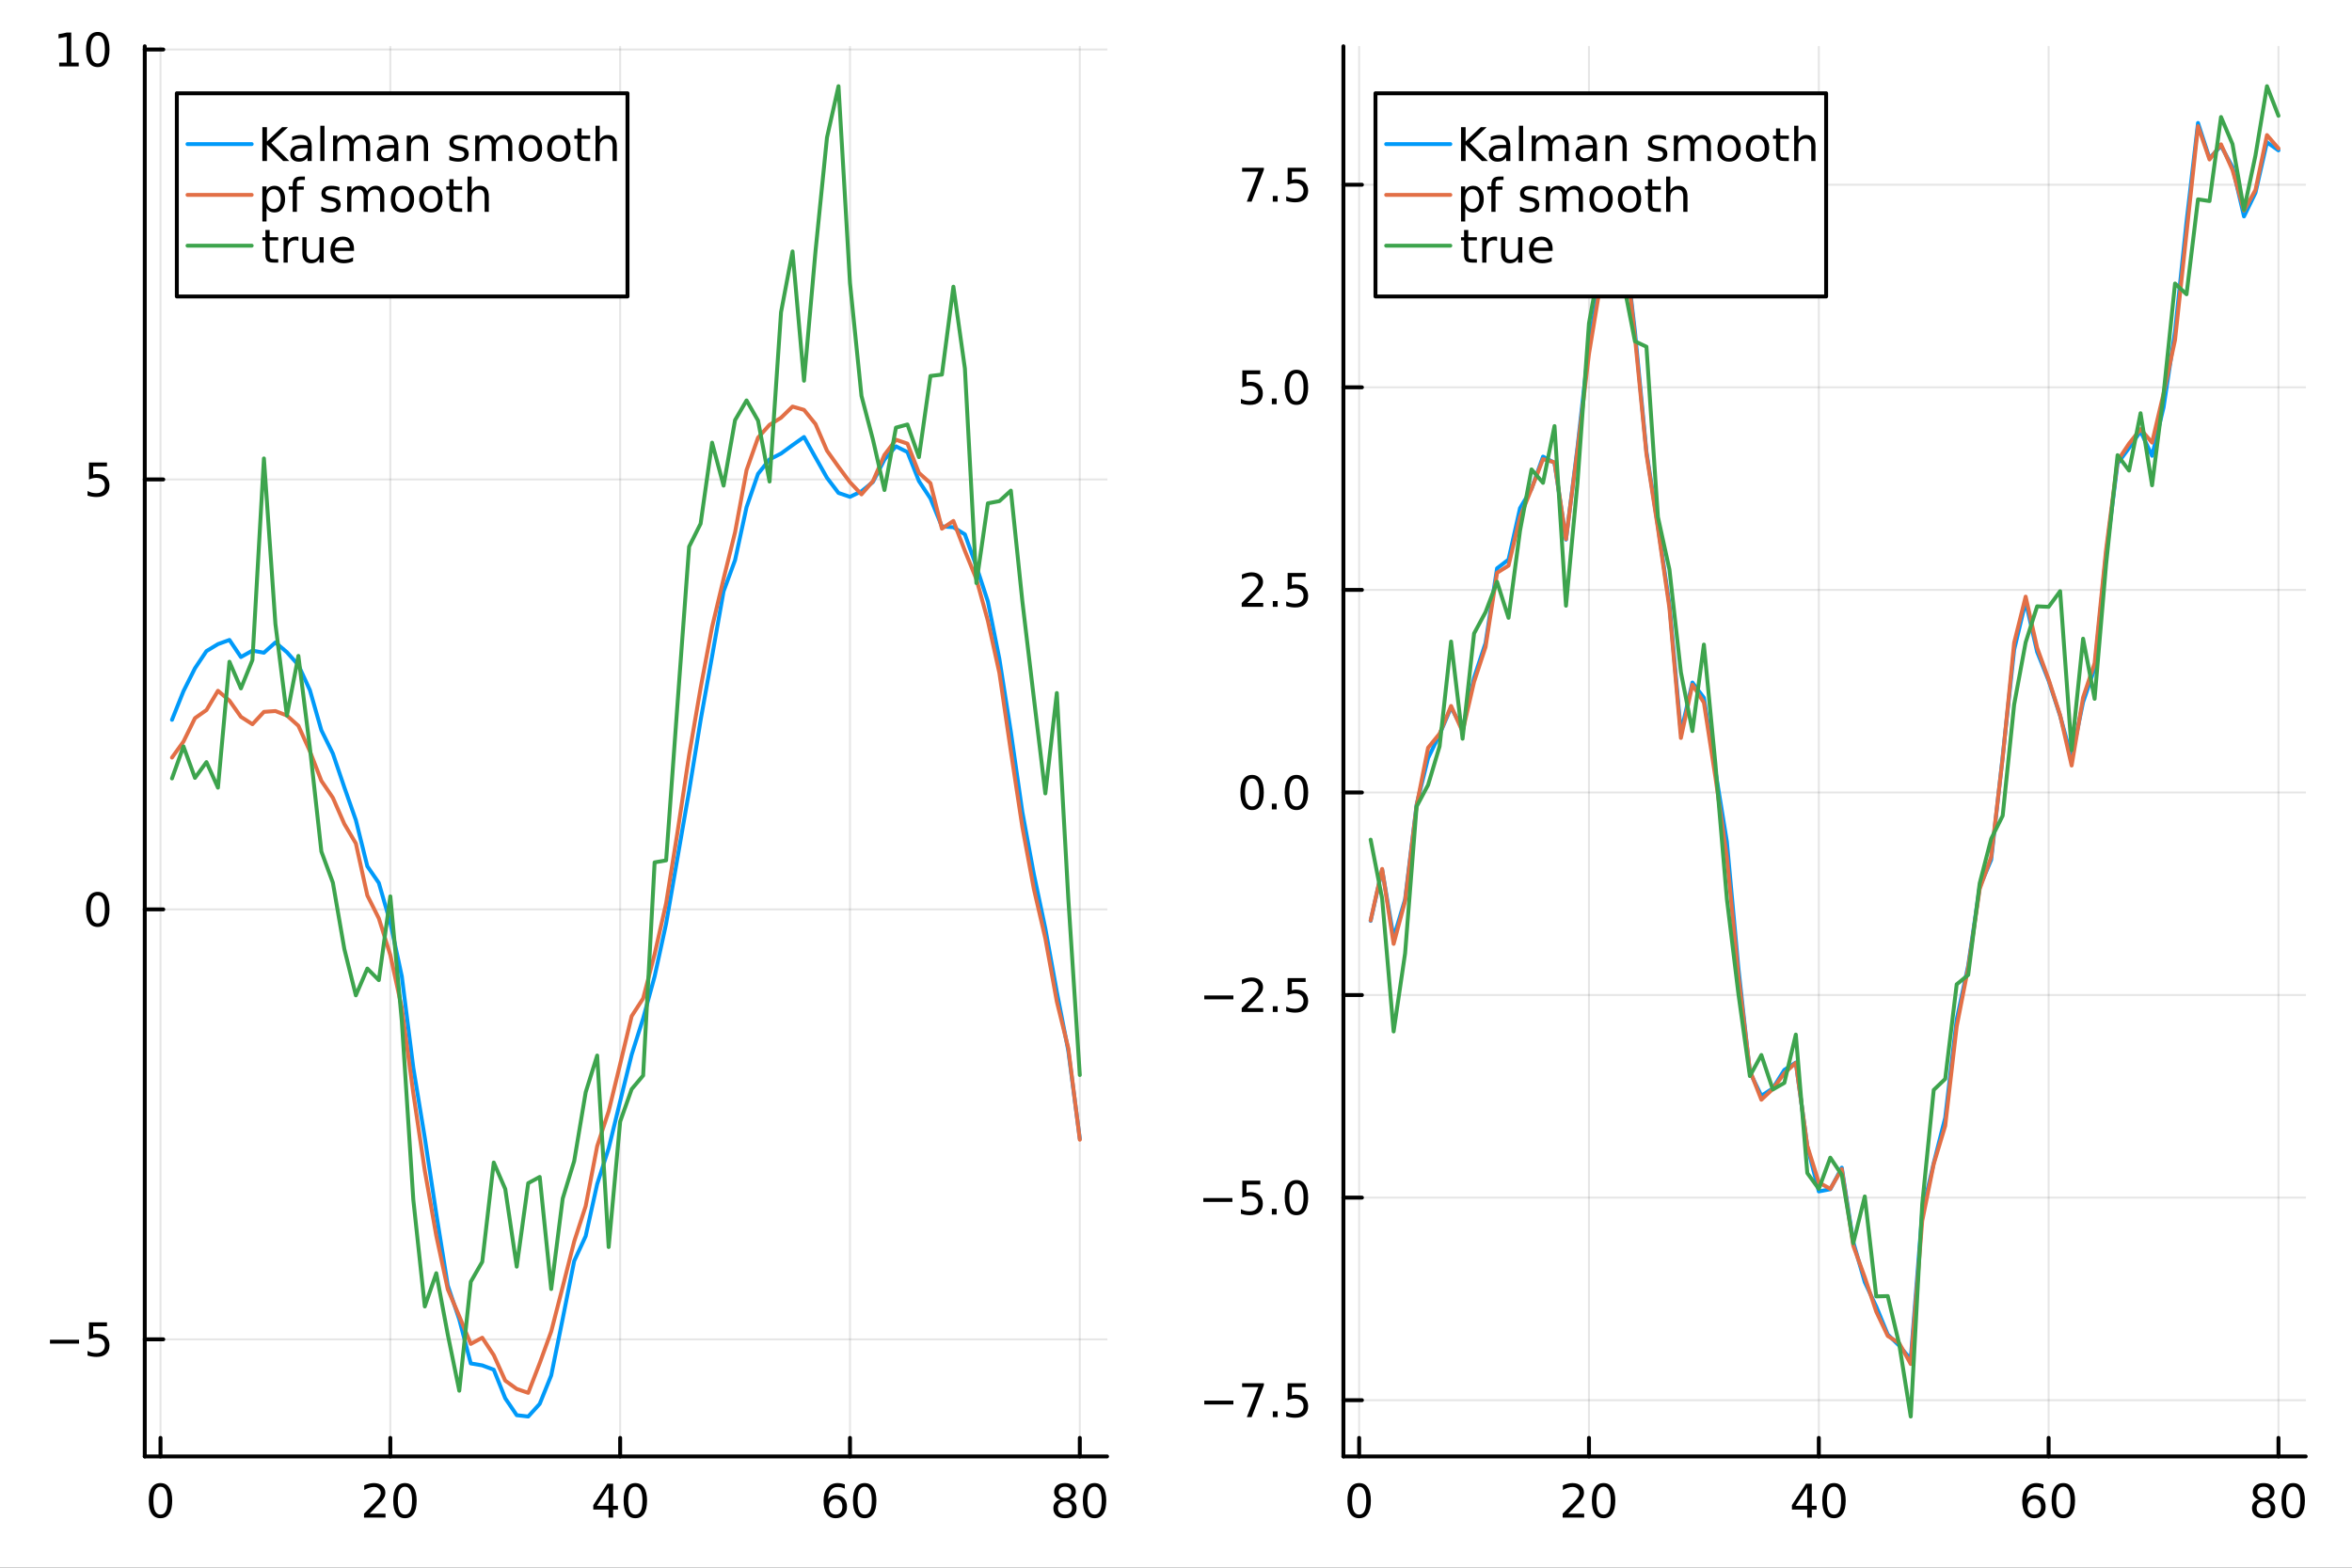 <?xml version="1.0" encoding="utf-8"?>
<svg xmlns="http://www.w3.org/2000/svg" xmlns:xlink="http://www.w3.org/1999/xlink" width="600" height="400" viewBox="0 0 2400 1600">
<rect x="0" y="0" width="2400" height="1600" fill="#333333" stroke="none"/>
<defs>
  <clipPath id="clip360">
    <rect x="0" y="0" width="2400" height="1600"/>
  </clipPath>
</defs>
<path clip-path="url(#clip360)" d="M0 1600 L2400 1600 L2400 0 L0 0  Z" fill="#ffffff" fill-rule="evenodd" fill-opacity="1"/>
<defs>
  <clipPath id="clip361">
    <rect x="480" y="0" width="1681" height="1600"/>
  </clipPath>
</defs>
<path clip-path="url(#clip360)" d="M147.709 1486.45 L1129.64 1486.45 L1129.64 47.244 L147.709 47.244  Z" fill="#ffffff" fill-rule="evenodd" fill-opacity="1"/>
<defs>
  <clipPath id="clip362">
    <rect x="147" y="47" width="983" height="1440"/>
  </clipPath>
</defs>
<polyline clip-path="url(#clip362)" style="stroke:#000000; stroke-linecap:round; stroke-linejoin:round; stroke-width:2; stroke-opacity:0.1; fill:none" points="163.774,1486.45 163.774,47.244 "/>
<polyline clip-path="url(#clip362)" style="stroke:#000000; stroke-linecap:round; stroke-linejoin:round; stroke-width:2; stroke-opacity:0.1; fill:none" points="398.293,1486.45 398.293,47.244 "/>
<polyline clip-path="url(#clip362)" style="stroke:#000000; stroke-linecap:round; stroke-linejoin:round; stroke-width:2; stroke-opacity:0.1; fill:none" points="632.813,1486.45 632.813,47.244 "/>
<polyline clip-path="url(#clip362)" style="stroke:#000000; stroke-linecap:round; stroke-linejoin:round; stroke-width:2; stroke-opacity:0.1; fill:none" points="867.333,1486.45 867.333,47.244 "/>
<polyline clip-path="url(#clip362)" style="stroke:#000000; stroke-linecap:round; stroke-linejoin:round; stroke-width:2; stroke-opacity:0.1; fill:none" points="1101.85,1486.45 1101.85,47.244 "/>
<polyline clip-path="url(#clip362)" style="stroke:#000000; stroke-linecap:round; stroke-linejoin:round; stroke-width:2; stroke-opacity:0.1; fill:none" points="147.709,1366.94 1129.64,1366.94 "/>
<polyline clip-path="url(#clip362)" style="stroke:#000000; stroke-linecap:round; stroke-linejoin:round; stroke-width:2; stroke-opacity:0.1; fill:none" points="147.709,928.131 1129.64,928.131 "/>
<polyline clip-path="url(#clip362)" style="stroke:#000000; stroke-linecap:round; stroke-linejoin:round; stroke-width:2; stroke-opacity:0.1; fill:none" points="147.709,489.326 1129.64,489.326 "/>
<polyline clip-path="url(#clip362)" style="stroke:#000000; stroke-linecap:round; stroke-linejoin:round; stroke-width:2; stroke-opacity:0.1; fill:none" points="147.709,50.522 1129.64,50.522 "/>
<polyline clip-path="url(#clip360)" style="stroke:#000000; stroke-linecap:round; stroke-linejoin:round; stroke-width:4; stroke-opacity:1; fill:none" points="147.709,1486.45 1129.64,1486.45 "/>
<polyline clip-path="url(#clip360)" style="stroke:#000000; stroke-linecap:round; stroke-linejoin:round; stroke-width:4; stroke-opacity:1; fill:none" points="163.774,1486.45 163.774,1467.55 "/>
<polyline clip-path="url(#clip360)" style="stroke:#000000; stroke-linecap:round; stroke-linejoin:round; stroke-width:4; stroke-opacity:1; fill:none" points="398.293,1486.45 398.293,1467.55 "/>
<polyline clip-path="url(#clip360)" style="stroke:#000000; stroke-linecap:round; stroke-linejoin:round; stroke-width:4; stroke-opacity:1; fill:none" points="632.813,1486.45 632.813,1467.55 "/>
<polyline clip-path="url(#clip360)" style="stroke:#000000; stroke-linecap:round; stroke-linejoin:round; stroke-width:4; stroke-opacity:1; fill:none" points="867.333,1486.45 867.333,1467.55 "/>
<polyline clip-path="url(#clip360)" style="stroke:#000000; stroke-linecap:round; stroke-linejoin:round; stroke-width:4; stroke-opacity:1; fill:none" points="1101.85,1486.45 1101.85,1467.55 "/>
<path clip-path="url(#clip360)" d="M163.774 1517.37 Q160.163 1517.37 158.334 1520.93 Q156.529 1524.47 156.529 1531.6 Q156.529 1538.71 158.334 1542.27 Q160.163 1545.82 163.774 1545.82 Q167.408 1545.82 169.214 1542.27 Q171.042 1538.71 171.042 1531.6 Q171.042 1524.47 169.214 1520.93 Q167.408 1517.37 163.774 1517.37 M163.774 1513.66 Q169.584 1513.66 172.64 1518.27 Q175.718 1522.85 175.718 1531.6 Q175.718 1540.33 172.64 1544.94 Q169.584 1549.52 163.774 1549.52 Q157.964 1549.52 154.885 1544.94 Q151.83 1540.33 151.83 1531.6 Q151.83 1522.85 154.885 1518.27 Q157.964 1513.66 163.774 1513.66 Z" fill="#000000" fill-rule="nonzero" fill-opacity="1" /><path clip-path="url(#clip360)" d="M377.067 1544.91 L393.386 1544.91 L393.386 1548.85 L371.442 1548.85 L371.442 1544.91 Q374.104 1542.16 378.687 1537.53 Q383.294 1532.88 384.474 1531.53 Q386.719 1529.01 387.599 1527.27 Q388.502 1525.51 388.502 1523.82 Q388.502 1521.07 386.557 1519.33 Q384.636 1517.6 381.534 1517.6 Q379.335 1517.6 376.882 1518.36 Q374.451 1519.13 371.673 1520.68 L371.673 1515.95 Q374.497 1514.82 376.951 1514.24 Q379.405 1513.66 381.442 1513.66 Q386.812 1513.66 390.007 1516.35 Q393.201 1519.03 393.201 1523.52 Q393.201 1525.65 392.391 1527.57 Q391.604 1529.47 389.497 1532.07 Q388.919 1532.74 385.817 1535.95 Q382.715 1539.15 377.067 1544.91 Z" fill="#000000" fill-rule="nonzero" fill-opacity="1" /><path clip-path="url(#clip360)" d="M413.201 1517.37 Q409.59 1517.37 407.761 1520.93 Q405.955 1524.47 405.955 1531.6 Q405.955 1538.71 407.761 1542.27 Q409.59 1545.82 413.201 1545.82 Q416.835 1545.82 418.641 1542.27 Q420.469 1538.71 420.469 1531.6 Q420.469 1524.47 418.641 1520.93 Q416.835 1517.37 413.201 1517.37 M413.201 1513.66 Q419.011 1513.66 422.067 1518.27 Q425.145 1522.85 425.145 1531.6 Q425.145 1540.33 422.067 1544.94 Q419.011 1549.52 413.201 1549.52 Q407.391 1549.52 404.312 1544.94 Q401.256 1540.33 401.256 1531.6 Q401.256 1522.85 404.312 1518.27 Q407.391 1513.66 413.201 1513.66 Z" fill="#000000" fill-rule="nonzero" fill-opacity="1" /><path clip-path="url(#clip360)" d="M620.984 1518.36 L609.179 1536.81 L620.984 1536.81 L620.984 1518.36 M619.758 1514.29 L625.637 1514.29 L625.637 1536.81 L630.568 1536.81 L630.568 1540.7 L625.637 1540.7 L625.637 1548.85 L620.984 1548.85 L620.984 1540.7 L605.383 1540.7 L605.383 1536.19 L619.758 1514.29 Z" fill="#000000" fill-rule="nonzero" fill-opacity="1" /><path clip-path="url(#clip360)" d="M648.299 1517.37 Q644.688 1517.37 642.859 1520.93 Q641.054 1524.47 641.054 1531.6 Q641.054 1538.71 642.859 1542.27 Q644.688 1545.82 648.299 1545.82 Q651.933 1545.82 653.739 1542.27 Q655.568 1538.71 655.568 1531.6 Q655.568 1524.47 653.739 1520.93 Q651.933 1517.37 648.299 1517.37 M648.299 1513.66 Q654.109 1513.66 657.165 1518.27 Q660.243 1522.85 660.243 1531.6 Q660.243 1540.33 657.165 1544.94 Q654.109 1549.52 648.299 1549.52 Q642.489 1549.52 639.41 1544.94 Q636.355 1540.33 636.355 1531.6 Q636.355 1522.85 639.41 1518.27 Q642.489 1513.66 648.299 1513.66 Z" fill="#000000" fill-rule="nonzero" fill-opacity="1" /><path clip-path="url(#clip360)" d="M852.738 1529.7 Q849.59 1529.7 847.738 1531.86 Q845.909 1534.01 845.909 1537.76 Q845.909 1541.49 847.738 1543.66 Q849.59 1545.82 852.738 1545.82 Q855.886 1545.82 857.715 1543.66 Q859.566 1541.49 859.566 1537.76 Q859.566 1534.01 857.715 1531.86 Q855.886 1529.7 852.738 1529.7 M862.02 1515.05 L862.02 1519.31 Q860.261 1518.48 858.455 1518.04 Q856.673 1517.6 854.914 1517.6 Q850.284 1517.6 847.83 1520.72 Q845.4 1523.85 845.053 1530.17 Q846.418 1528.15 848.478 1527.09 Q850.539 1526 853.015 1526 Q858.224 1526 861.233 1529.17 Q864.265 1532.32 864.265 1537.76 Q864.265 1543.08 861.117 1546.3 Q857.969 1549.52 852.738 1549.52 Q846.742 1549.52 843.571 1544.94 Q840.4 1540.33 840.4 1531.6 Q840.4 1523.41 844.289 1518.55 Q848.178 1513.66 854.728 1513.66 Q856.488 1513.66 858.27 1514.01 Q860.076 1514.36 862.02 1515.05 Z" fill="#000000" fill-rule="nonzero" fill-opacity="1" /><path clip-path="url(#clip360)" d="M882.321 1517.37 Q878.71 1517.37 876.881 1520.93 Q875.076 1524.47 875.076 1531.6 Q875.076 1538.71 876.881 1542.27 Q878.71 1545.82 882.321 1545.82 Q885.955 1545.82 887.761 1542.27 Q889.589 1538.71 889.589 1531.6 Q889.589 1524.47 887.761 1520.93 Q885.955 1517.37 882.321 1517.37 M882.321 1513.66 Q888.131 1513.66 891.187 1518.27 Q894.265 1522.85 894.265 1531.6 Q894.265 1540.33 891.187 1544.94 Q888.131 1549.52 882.321 1549.52 Q876.511 1549.52 873.432 1544.94 Q870.376 1540.33 870.376 1531.6 Q870.376 1522.85 873.432 1518.27 Q876.511 1513.66 882.321 1513.66 Z" fill="#000000" fill-rule="nonzero" fill-opacity="1" /><path clip-path="url(#clip360)" d="M1086.72 1532.44 Q1083.39 1532.44 1081.47 1534.22 Q1079.57 1536 1079.57 1539.13 Q1079.57 1542.25 1081.47 1544.03 Q1083.39 1545.82 1086.72 1545.82 Q1090.06 1545.82 1091.98 1544.03 Q1093.9 1542.23 1093.9 1539.13 Q1093.9 1536 1091.98 1534.22 Q1090.08 1532.44 1086.72 1532.44 M1082.05 1530.45 Q1079.04 1529.7 1077.35 1527.64 Q1075.68 1525.58 1075.68 1522.62 Q1075.68 1518.48 1078.62 1516.07 Q1081.59 1513.66 1086.72 1513.66 Q1091.89 1513.66 1094.83 1516.07 Q1097.77 1518.48 1097.77 1522.62 Q1097.77 1525.58 1096.08 1527.64 Q1094.41 1529.7 1091.42 1530.45 Q1094.8 1531.23 1096.68 1533.52 Q1098.58 1535.82 1098.58 1539.13 Q1098.58 1544.15 1095.5 1546.83 Q1092.44 1549.52 1086.72 1549.52 Q1081.01 1549.52 1077.93 1546.83 Q1074.87 1544.15 1074.87 1539.13 Q1074.87 1535.82 1076.77 1533.52 Q1078.67 1531.23 1082.05 1530.45 M1080.34 1523.06 Q1080.34 1525.75 1082 1527.25 Q1083.69 1528.76 1086.72 1528.76 Q1089.73 1528.76 1091.42 1527.25 Q1093.14 1525.75 1093.14 1523.06 Q1093.14 1520.38 1091.42 1518.87 Q1089.73 1517.37 1086.72 1517.37 Q1083.69 1517.37 1082 1518.87 Q1080.34 1520.38 1080.34 1523.06 Z" fill="#000000" fill-rule="nonzero" fill-opacity="1" /><path clip-path="url(#clip360)" d="M1116.89 1517.37 Q1113.28 1517.37 1111.45 1520.93 Q1109.64 1524.47 1109.64 1531.6 Q1109.64 1538.71 1111.45 1542.27 Q1113.28 1545.82 1116.89 1545.82 Q1120.52 1545.82 1122.33 1542.27 Q1124.16 1538.71 1124.16 1531.6 Q1124.16 1524.47 1122.33 1520.93 Q1120.52 1517.37 1116.89 1517.37 M1116.89 1513.66 Q1122.7 1513.66 1125.75 1518.27 Q1128.83 1522.85 1128.83 1531.6 Q1128.83 1540.33 1125.75 1544.94 Q1122.7 1549.52 1116.89 1549.52 Q1111.08 1549.52 1108 1544.94 Q1104.94 1540.33 1104.94 1531.6 Q1104.94 1522.85 1108 1518.27 Q1111.08 1513.66 1116.89 1513.66 Z" fill="#000000" fill-rule="nonzero" fill-opacity="1" /><polyline clip-path="url(#clip360)" style="stroke:#000000; stroke-linecap:round; stroke-linejoin:round; stroke-width:4; stroke-opacity:1; fill:none" points="147.709,1486.45 147.709,47.244 "/>
<polyline clip-path="url(#clip360)" style="stroke:#000000; stroke-linecap:round; stroke-linejoin:round; stroke-width:4; stroke-opacity:1; fill:none" points="147.709,1366.94 166.607,1366.94 "/>
<polyline clip-path="url(#clip360)" style="stroke:#000000; stroke-linecap:round; stroke-linejoin:round; stroke-width:4; stroke-opacity:1; fill:none" points="147.709,928.131 166.607,928.131 "/>
<polyline clip-path="url(#clip360)" style="stroke:#000000; stroke-linecap:round; stroke-linejoin:round; stroke-width:4; stroke-opacity:1; fill:none" points="147.709,489.326 166.607,489.326 "/>
<polyline clip-path="url(#clip360)" style="stroke:#000000; stroke-linecap:round; stroke-linejoin:round; stroke-width:4; stroke-opacity:1; fill:none" points="147.709,50.522 166.607,50.522 "/>
<path clip-path="url(#clip360)" d="M50.992 1367.39 L80.668 1367.39 L80.668 1371.32 L50.992 1371.32 L50.992 1367.39 Z" fill="#000000" fill-rule="nonzero" fill-opacity="1" /><path clip-path="url(#clip360)" d="M90.807 1349.66 L109.163 1349.66 L109.163 1353.59 L95.089 1353.59 L95.089 1362.06 Q96.108 1361.72 97.126 1361.55 Q98.145 1361.37 99.163 1361.37 Q104.95 1361.37 108.33 1364.54 Q111.709 1367.71 111.709 1373.13 Q111.709 1378.71 108.237 1381.81 Q104.765 1384.89 98.446 1384.89 Q96.27 1384.89 94.001 1384.52 Q91.756 1384.15 89.348 1383.41 L89.348 1378.71 Q91.432 1379.84 93.654 1380.4 Q95.876 1380.95 98.353 1380.95 Q102.358 1380.95 104.696 1378.84 Q107.033 1376.74 107.033 1373.13 Q107.033 1369.52 104.696 1367.41 Q102.358 1365.3 98.353 1365.3 Q96.478 1365.3 94.603 1365.72 Q92.751 1366.14 90.807 1367.02 L90.807 1349.66 Z" fill="#000000" fill-rule="nonzero" fill-opacity="1" /><path clip-path="url(#clip360)" d="M99.765 913.93 Q96.154 913.93 94.325 917.494 Q92.52 921.036 92.52 928.166 Q92.52 935.272 94.325 938.837 Q96.154 942.378 99.765 942.378 Q103.399 942.378 105.205 938.837 Q107.033 935.272 107.033 928.166 Q107.033 921.036 105.205 917.494 Q103.399 913.93 99.765 913.93 M99.765 910.226 Q105.575 910.226 108.631 914.832 Q111.709 919.416 111.709 928.166 Q111.709 936.892 108.631 941.499 Q105.575 946.082 99.765 946.082 Q93.955 946.082 90.876 941.499 Q87.821 936.892 87.821 928.166 Q87.821 919.416 90.876 914.832 Q93.955 910.226 99.765 910.226 Z" fill="#000000" fill-rule="nonzero" fill-opacity="1" /><path clip-path="url(#clip360)" d="M90.807 472.046 L109.163 472.046 L109.163 475.982 L95.089 475.982 L95.089 484.454 Q96.108 484.107 97.126 483.944 Q98.145 483.759 99.163 483.759 Q104.95 483.759 108.33 486.931 Q111.709 490.102 111.709 495.518 Q111.709 501.097 108.237 504.199 Q104.765 507.278 98.446 507.278 Q96.27 507.278 94.001 506.907 Q91.756 506.537 89.348 505.796 L89.348 501.097 Q91.432 502.231 93.654 502.787 Q95.876 503.343 98.353 503.343 Q102.358 503.343 104.696 501.236 Q107.033 499.13 107.033 495.518 Q107.033 491.907 104.696 489.801 Q102.358 487.694 98.353 487.694 Q96.478 487.694 94.603 488.111 Q92.751 488.528 90.807 489.407 L90.807 472.046 Z" fill="#000000" fill-rule="nonzero" fill-opacity="1" /><path clip-path="url(#clip360)" d="M60.413 63.867 L68.052 63.867 L68.052 37.501 L59.742 39.168 L59.742 34.909 L68.006 33.242 L72.682 33.242 L72.682 63.867 L80.321 63.867 L80.321 67.802 L60.413 67.802 L60.413 63.867 Z" fill="#000000" fill-rule="nonzero" fill-opacity="1" /><path clip-path="url(#clip360)" d="M99.765 36.321 Q96.154 36.321 94.325 39.885 Q92.52 43.427 92.52 50.557 Q92.52 57.663 94.325 61.228 Q96.154 64.77 99.765 64.77 Q103.399 64.77 105.205 61.228 Q107.033 57.663 107.033 50.557 Q107.033 43.427 105.205 39.885 Q103.399 36.321 99.765 36.321 M99.765 32.617 Q105.575 32.617 108.631 37.223 Q111.709 41.807 111.709 50.557 Q111.709 59.283 108.631 63.89 Q105.575 68.473 99.765 68.473 Q93.955 68.473 90.876 63.89 Q87.821 59.283 87.821 50.557 Q87.821 41.807 90.876 37.223 Q93.955 32.617 99.765 32.617 Z" fill="#000000" fill-rule="nonzero" fill-opacity="1" /><polyline clip-path="url(#clip362)" style="stroke:#009af9; stroke-linecap:round; stroke-linejoin:round; stroke-width:4; stroke-opacity:1; fill:none" points="175.5,734.671 187.226,705.378 198.952,682.026 210.678,664.497 222.404,657.417 234.13,653.143 245.856,670.57 257.582,663.998 269.308,666.178 281.034,655.704 292.76,665.634 304.486,678.756 316.212,704.344 327.938,745.33 339.664,769.081 351.39,803.65 363.116,836.997 374.842,884.124 386.568,901.147 398.293,941.746 410.019,996.497 421.745,1089.73 433.471,1161.26 445.197,1238.82 456.923,1311.94 468.649,1346.68 480.375,1391.52 492.101,1393.52 503.827,1397.93 515.553,1427.11 527.279,1444.36 539.005,1445.72 550.731,1432.79 562.457,1403.76 574.183,1345.95 585.909,1287.01 597.635,1261.59 609.361,1208.52 621.087,1172.07 632.813,1123.99 644.539,1076.42 656.265,1039.43 667.991,996.547 679.717,942.678 691.443,874.865 703.169,807.288 714.895,735.164 726.621,669.751 738.347,603.526 750.073,571.668 761.799,517.631 773.525,483.601 785.251,468.89 796.977,462.893 808.703,454.306 820.429,445.996 832.155,466.955 843.881,487.703 855.607,503.102 867.333,507.075 879.059,501.43 890.784,491.867 902.51,469.077 914.236,455.545 925.962,461.385 937.688,491.014 949.414,508.686 961.14,537.35 972.866,538.101 984.592,545.413 996.318,578.061 1008.04,613.905 1019.77,672.439 1031.5,747.053 1043.22,828.763 1054.95,892.145 1066.67,947.646 1078.4,1012.32 1090.13,1072.53 1101.85,1162.17 "/>
<polyline clip-path="url(#clip362)" style="stroke:#e26f46; stroke-linecap:round; stroke-linejoin:round; stroke-width:4; stroke-opacity:1; fill:none" points="175.5,773.182 187.226,756.863 198.952,732.953 210.678,724.688 222.404,705.011 234.13,715.072 245.856,731.603 257.582,739.16 269.308,726.545 281.034,725.711 292.76,730.248 304.486,740.755 316.212,766.688 327.938,796.937 339.664,814.21 351.39,840.998 363.116,860.805 374.842,913.913 386.568,937.307 398.293,974.665 410.019,1028.69 421.745,1115.83 433.471,1194.81 445.197,1261.33 456.923,1315.88 468.649,1343.3 480.375,1371.62 492.101,1365.29 503.827,1383.06 515.553,1409.08 527.279,1417.56 539.005,1421.56 550.731,1391.26 562.457,1358.92 574.183,1313.4 585.909,1267.11 597.635,1230.93 609.361,1169.81 621.087,1134.17 632.813,1086.02 644.539,1037.11 656.265,1018.98 667.991,973.814 679.717,921.878 691.443,848.558 703.169,770.632 714.895,702.215 726.621,639.918 738.347,590.683 750.073,543.249 761.799,479.772 773.525,446.641 785.251,433.596 796.977,426.347 808.703,414.96 820.429,418.332 832.155,432.803 843.881,460.006 855.607,476.42 867.333,492.197 879.059,504.567 890.784,491.023 902.51,464.257 914.236,448.78 925.962,452.778 937.688,482.615 949.414,493.106 961.14,539.572 972.866,531.666 984.592,562.254 996.318,591.055 1008.04,633.645 1019.77,686.825 1031.5,766.922 1043.22,844.089 1054.95,907.268 1066.67,957.746 1078.4,1022.24 1090.13,1069.92 1101.85,1163.22 "/>
<polyline clip-path="url(#clip362)" style="stroke:#3da44d; stroke-linecap:round; stroke-linejoin:round; stroke-width:4; stroke-opacity:1; fill:none" points="175.5,794.503 187.226,761.773 198.952,793.927 210.678,777.811 222.404,803.898 234.13,675.374 245.856,702.594 257.582,673.572 269.308,467.896 281.034,636.782 292.76,730.317 304.486,669.433 316.212,763.091 327.938,869.049 339.664,900.855 351.39,968.656 363.116,1015.87 374.842,988.538 386.568,1000.35 398.293,914.84 410.019,1042.32 421.745,1224.44 433.471,1333.4 445.197,1299.45 456.923,1362.1 468.649,1419.37 480.375,1308.2 492.101,1287.82 503.827,1186.48 515.553,1213.48 527.279,1292.78 539.005,1207.54 550.731,1201.2 562.457,1315.59 574.183,1223.3 585.909,1185.02 597.635,1114.83 609.361,1077.28 621.087,1272.73 632.813,1144.79 644.539,1111.62 656.265,1097.68 667.991,880.141 679.717,878.1 691.443,716.933 703.169,557.931 714.895,534.493 726.621,451.8 738.347,495.641 750.073,428.773 761.799,408.673 773.525,429.246 785.251,491.48 796.977,318.712 808.703,256.622 820.429,388.594 832.155,256.338 843.881,140.261 855.607,87.976 867.333,288.725 879.059,404.039 890.784,448.742 902.51,500.147 914.236,436.436 925.962,433.244 937.688,466.508 949.414,383.727 961.14,382.289 972.866,292.584 984.592,376.115 996.318,595.073 1008.04,513.679 1019.77,511.452 1031.5,500.754 1043.22,613.664 1054.95,712.35 1066.67,809.758 1078.4,707.301 1090.13,917.286 1101.85,1097.17 "/>
<path clip-path="url(#clip360)" d="M180.441 302.578 L640.299 302.578 L640.299 95.218 L180.441 95.218  Z" fill="#ffffff" fill-rule="evenodd" fill-opacity="1"/>
<polyline clip-path="url(#clip360)" style="stroke:#000000; stroke-linecap:round; stroke-linejoin:round; stroke-width:4; stroke-opacity:1; fill:none" points="180.441,302.578 640.299,302.578 640.299,95.218 180.441,95.218 180.441,302.578 "/>
<polyline clip-path="url(#clip360)" style="stroke:#009af9; stroke-linecap:round; stroke-linejoin:round; stroke-width:4; stroke-opacity:1; fill:none" points="191.351,147.058 256.813,147.058 "/>
<path clip-path="url(#clip360)" d="M267.723 129.778 L272.399 129.778 L272.399 144.384 L287.909 129.778 L293.927 129.778 L276.774 145.889 L295.154 164.338 L288.996 164.338 L272.399 147.694 L272.399 164.338 L267.723 164.338 L267.723 129.778 Z" fill="#000000" fill-rule="nonzero" fill-opacity="1" /><path clip-path="url(#clip360)" d="M309.575 151.305 Q304.413 151.305 302.422 152.486 Q300.432 153.666 300.432 156.514 Q300.432 158.782 301.913 160.125 Q303.418 161.444 305.987 161.444 Q309.529 161.444 311.658 158.944 Q313.811 156.421 313.811 152.254 L313.811 151.305 L309.575 151.305 M318.07 149.546 L318.07 164.338 L313.811 164.338 L313.811 160.402 Q312.353 162.763 310.177 163.898 Q308.001 165.009 304.853 165.009 Q300.871 165.009 298.51 162.787 Q296.172 160.541 296.172 156.791 Q296.172 152.416 299.089 150.194 Q302.029 147.972 307.839 147.972 L313.811 147.972 L313.811 147.555 Q313.811 144.615 311.867 143.018 Q309.945 141.398 306.45 141.398 Q304.228 141.398 302.121 141.93 Q300.015 142.463 298.071 143.527 L298.071 139.592 Q300.408 138.69 302.608 138.25 Q304.807 137.787 306.89 137.787 Q312.515 137.787 315.293 140.703 Q318.07 143.62 318.07 149.546 Z" fill="#000000" fill-rule="nonzero" fill-opacity="1" /><path clip-path="url(#clip360)" d="M326.844 128.319 L331.103 128.319 L331.103 164.338 L326.844 164.338 L326.844 128.319 Z" fill="#000000" fill-rule="nonzero" fill-opacity="1" /><path clip-path="url(#clip360)" d="M360.2 143.389 Q361.797 140.518 364.019 139.153 Q366.241 137.787 369.251 137.787 Q373.302 137.787 375.501 140.634 Q377.7 143.458 377.7 148.689 L377.7 164.338 L373.417 164.338 L373.417 148.828 Q373.417 145.102 372.098 143.296 Q370.778 141.49 368.07 141.49 Q364.76 141.49 362.839 143.69 Q360.917 145.889 360.917 149.685 L360.917 164.338 L356.635 164.338 L356.635 148.828 Q356.635 145.078 355.316 143.296 Q353.996 141.49 351.242 141.49 Q347.978 141.49 346.056 143.713 Q344.135 145.912 344.135 149.685 L344.135 164.338 L339.853 164.338 L339.853 138.412 L344.135 138.412 L344.135 142.44 Q345.593 140.055 347.63 138.921 Q349.667 137.787 352.468 137.787 Q355.292 137.787 357.26 139.222 Q359.251 140.657 360.2 143.389 Z" fill="#000000" fill-rule="nonzero" fill-opacity="1" /><path clip-path="url(#clip360)" d="M397.977 151.305 Q392.815 151.305 390.825 152.486 Q388.834 153.666 388.834 156.514 Q388.834 158.782 390.315 160.125 Q391.82 161.444 394.389 161.444 Q397.931 161.444 400.061 158.944 Q402.213 156.421 402.213 152.254 L402.213 151.305 L397.977 151.305 M406.473 149.546 L406.473 164.338 L402.213 164.338 L402.213 160.402 Q400.755 162.763 398.579 163.898 Q396.403 165.009 393.255 165.009 Q389.274 165.009 386.913 162.787 Q384.575 160.541 384.575 156.791 Q384.575 152.416 387.491 150.194 Q390.431 147.972 396.241 147.972 L402.213 147.972 L402.213 147.555 Q402.213 144.615 400.269 143.018 Q398.348 141.398 394.852 141.398 Q392.63 141.398 390.524 141.93 Q388.417 142.463 386.473 143.527 L386.473 139.592 Q388.811 138.69 391.01 138.25 Q393.209 137.787 395.292 137.787 Q400.917 137.787 403.695 140.703 Q406.473 143.62 406.473 149.546 Z" fill="#000000" fill-rule="nonzero" fill-opacity="1" /><path clip-path="url(#clip360)" d="M436.797 148.689 L436.797 164.338 L432.537 164.338 L432.537 148.828 Q432.537 145.148 431.102 143.319 Q429.667 141.49 426.797 141.49 Q423.348 141.49 421.357 143.69 Q419.366 145.889 419.366 149.685 L419.366 164.338 L415.084 164.338 L415.084 138.412 L419.366 138.412 L419.366 142.44 Q420.894 140.102 422.954 138.944 Q425.037 137.787 427.746 137.787 Q432.213 137.787 434.505 140.565 Q436.797 143.319 436.797 148.689 Z" fill="#000000" fill-rule="nonzero" fill-opacity="1" /><path clip-path="url(#clip360)" d="M476.889 139.176 L476.889 143.203 Q475.083 142.277 473.139 141.815 Q471.195 141.352 469.111 141.352 Q465.94 141.352 464.343 142.324 Q462.769 143.296 462.769 145.24 Q462.769 146.722 463.903 147.578 Q465.037 148.412 468.463 149.176 L469.921 149.5 Q474.458 150.472 476.357 152.254 Q478.278 154.014 478.278 157.185 Q478.278 160.796 475.408 162.902 Q472.56 165.009 467.56 165.009 Q465.477 165.009 463.209 164.592 Q460.963 164.199 458.463 163.388 L458.463 158.99 Q460.824 160.217 463.116 160.842 Q465.408 161.444 467.653 161.444 Q470.662 161.444 472.283 160.426 Q473.903 159.384 473.903 157.509 Q473.903 155.773 472.722 154.847 Q471.565 153.921 467.607 153.064 L466.125 152.717 Q462.167 151.884 460.408 150.171 Q458.648 148.435 458.648 145.426 Q458.648 141.768 461.241 139.778 Q463.834 137.787 468.602 137.787 Q470.963 137.787 473.046 138.134 Q475.13 138.481 476.889 139.176 Z" fill="#000000" fill-rule="nonzero" fill-opacity="1" /><path clip-path="url(#clip360)" d="M505.245 143.389 Q506.843 140.518 509.065 139.153 Q511.287 137.787 514.296 137.787 Q518.347 137.787 520.546 140.634 Q522.745 143.458 522.745 148.689 L522.745 164.338 L518.463 164.338 L518.463 148.828 Q518.463 145.102 517.143 143.296 Q515.824 141.49 513.116 141.49 Q509.805 141.49 507.884 143.69 Q505.963 145.889 505.963 149.685 L505.963 164.338 L501.681 164.338 L501.681 148.828 Q501.681 145.078 500.361 143.296 Q499.042 141.49 496.287 141.49 Q493.023 141.49 491.102 143.713 Q489.181 145.912 489.181 149.685 L489.181 164.338 L484.898 164.338 L484.898 138.412 L489.181 138.412 L489.181 142.44 Q490.639 140.055 492.676 138.921 Q494.713 137.787 497.514 137.787 Q500.338 137.787 502.306 139.222 Q504.296 140.657 505.245 143.389 Z" fill="#000000" fill-rule="nonzero" fill-opacity="1" /><path clip-path="url(#clip360)" d="M541.287 141.398 Q537.861 141.398 535.87 144.083 Q533.879 146.745 533.879 151.398 Q533.879 156.051 535.847 158.736 Q537.838 161.398 541.287 161.398 Q544.69 161.398 546.68 158.713 Q548.671 156.027 548.671 151.398 Q548.671 146.791 546.68 144.106 Q544.69 141.398 541.287 141.398 M541.287 137.787 Q546.842 137.787 550.014 141.398 Q553.185 145.009 553.185 151.398 Q553.185 157.764 550.014 161.398 Q546.842 165.009 541.287 165.009 Q535.708 165.009 532.537 161.398 Q529.389 157.764 529.389 151.398 Q529.389 145.009 532.537 141.398 Q535.708 137.787 541.287 137.787 Z" fill="#000000" fill-rule="nonzero" fill-opacity="1" /><path clip-path="url(#clip360)" d="M570.291 141.398 Q566.865 141.398 564.875 144.083 Q562.884 146.745 562.884 151.398 Q562.884 156.051 564.851 158.736 Q566.842 161.398 570.291 161.398 Q573.694 161.398 575.685 158.713 Q577.675 156.027 577.675 151.398 Q577.675 146.791 575.685 144.106 Q573.694 141.398 570.291 141.398 M570.291 137.787 Q575.847 137.787 579.018 141.398 Q582.189 145.009 582.189 151.398 Q582.189 157.764 579.018 161.398 Q575.847 165.009 570.291 165.009 Q564.713 165.009 561.541 161.398 Q558.393 157.764 558.393 151.398 Q558.393 145.009 561.541 141.398 Q564.713 137.787 570.291 137.787 Z" fill="#000000" fill-rule="nonzero" fill-opacity="1" /><path clip-path="url(#clip360)" d="M593.462 131.051 L593.462 138.412 L602.236 138.412 L602.236 141.722 L593.462 141.722 L593.462 155.796 Q593.462 158.967 594.319 159.87 Q595.199 160.773 597.861 160.773 L602.236 160.773 L602.236 164.338 L597.861 164.338 Q592.93 164.338 591.055 162.509 Q589.18 160.657 589.18 155.796 L589.18 141.722 L586.055 141.722 L586.055 138.412 L589.18 138.412 L589.18 131.051 L593.462 131.051 Z" fill="#000000" fill-rule="nonzero" fill-opacity="1" /><path clip-path="url(#clip360)" d="M629.388 148.689 L629.388 164.338 L625.129 164.338 L625.129 148.828 Q625.129 145.148 623.694 143.319 Q622.259 141.49 619.388 141.49 Q615.939 141.49 613.948 143.69 Q611.958 145.889 611.958 149.685 L611.958 164.338 L607.675 164.338 L607.675 128.319 L611.958 128.319 L611.958 142.44 Q613.485 140.102 615.546 138.944 Q617.629 137.787 620.337 137.787 Q624.805 137.787 627.097 140.565 Q629.388 143.319 629.388 148.689 Z" fill="#000000" fill-rule="nonzero" fill-opacity="1" /><polyline clip-path="url(#clip360)" style="stroke:#e26f46; stroke-linecap:round; stroke-linejoin:round; stroke-width:4; stroke-opacity:1; fill:none" points="191.351,198.898 256.813,198.898 "/>
<path clip-path="url(#clip360)" d="M272.006 212.289 L272.006 226.039 L267.723 226.039 L267.723 190.252 L272.006 190.252 L272.006 194.187 Q273.348 191.872 275.385 190.761 Q277.446 189.627 280.293 189.627 Q285.015 189.627 287.955 193.377 Q290.918 197.127 290.918 203.238 Q290.918 209.349 287.955 213.099 Q285.015 216.849 280.293 216.849 Q277.446 216.849 275.385 215.738 Q273.348 214.603 272.006 212.289 M286.496 203.238 Q286.496 198.539 284.552 195.877 Q282.631 193.192 279.251 193.192 Q275.872 193.192 273.927 195.877 Q272.006 198.539 272.006 203.238 Q272.006 207.937 273.927 210.622 Q275.872 213.284 279.251 213.284 Q282.631 213.284 284.552 210.622 Q286.496 207.937 286.496 203.238 Z" fill="#000000" fill-rule="nonzero" fill-opacity="1" /><path clip-path="url(#clip360)" d="M311.103 180.159 L311.103 183.701 L307.029 183.701 Q304.737 183.701 303.834 184.627 Q302.955 185.553 302.955 187.96 L302.955 190.252 L309.969 190.252 L309.969 193.562 L302.955 193.562 L302.955 216.178 L298.672 216.178 L298.672 193.562 L294.598 193.562 L294.598 190.252 L298.672 190.252 L298.672 188.446 Q298.672 184.118 300.686 182.15 Q302.7 180.159 307.075 180.159 L311.103 180.159 Z" fill="#000000" fill-rule="nonzero" fill-opacity="1" /><path clip-path="url(#clip360)" d="M346.265 191.016 L346.265 195.043 Q344.459 194.117 342.515 193.655 Q340.57 193.192 338.487 193.192 Q335.316 193.192 333.718 194.164 Q332.144 195.136 332.144 197.08 Q332.144 198.562 333.279 199.418 Q334.413 200.252 337.839 201.016 L339.297 201.34 Q343.834 202.312 345.732 204.094 Q347.654 205.854 347.654 209.025 Q347.654 212.636 344.783 214.742 Q341.936 216.849 336.936 216.849 Q334.853 216.849 332.584 216.432 Q330.339 216.039 327.839 215.228 L327.839 210.83 Q330.2 212.057 332.492 212.682 Q334.783 213.284 337.029 213.284 Q340.038 213.284 341.658 212.266 Q343.279 211.224 343.279 209.349 Q343.279 207.613 342.098 206.687 Q340.941 205.761 336.982 204.904 L335.501 204.557 Q331.543 203.724 329.783 202.011 Q328.024 200.275 328.024 197.266 Q328.024 193.608 330.617 191.618 Q333.209 189.627 337.978 189.627 Q340.339 189.627 342.422 189.974 Q344.505 190.321 346.265 191.016 Z" fill="#000000" fill-rule="nonzero" fill-opacity="1" /><path clip-path="url(#clip360)" d="M374.621 195.229 Q376.218 192.358 378.44 190.993 Q380.663 189.627 383.672 189.627 Q387.723 189.627 389.922 192.474 Q392.121 195.298 392.121 200.529 L392.121 216.178 L387.839 216.178 L387.839 200.668 Q387.839 196.942 386.519 195.136 Q385.2 193.33 382.491 193.33 Q379.181 193.33 377.26 195.53 Q375.339 197.729 375.339 201.525 L375.339 216.178 L371.056 216.178 L371.056 200.668 Q371.056 196.918 369.737 195.136 Q368.417 193.33 365.663 193.33 Q362.399 193.33 360.478 195.553 Q358.556 197.752 358.556 201.525 L358.556 216.178 L354.274 216.178 L354.274 190.252 L358.556 190.252 L358.556 194.28 Q360.015 191.895 362.052 190.761 Q364.089 189.627 366.89 189.627 Q369.714 189.627 371.681 191.062 Q373.672 192.497 374.621 195.229 Z" fill="#000000" fill-rule="nonzero" fill-opacity="1" /><path clip-path="url(#clip360)" d="M410.663 193.238 Q407.237 193.238 405.246 195.923 Q403.255 198.585 403.255 203.238 Q403.255 207.891 405.223 210.576 Q407.213 213.238 410.663 213.238 Q414.065 213.238 416.056 210.553 Q418.047 207.867 418.047 203.238 Q418.047 198.631 416.056 195.946 Q414.065 193.238 410.663 193.238 M410.663 189.627 Q416.218 189.627 419.389 193.238 Q422.561 196.849 422.561 203.238 Q422.561 209.604 419.389 213.238 Q416.218 216.849 410.663 216.849 Q405.084 216.849 401.913 213.238 Q398.764 209.604 398.764 203.238 Q398.764 196.849 401.913 193.238 Q405.084 189.627 410.663 189.627 Z" fill="#000000" fill-rule="nonzero" fill-opacity="1" /><path clip-path="url(#clip360)" d="M439.667 193.238 Q436.241 193.238 434.25 195.923 Q432.26 198.585 432.26 203.238 Q432.26 207.891 434.227 210.576 Q436.218 213.238 439.667 213.238 Q443.07 213.238 445.06 210.553 Q447.051 207.867 447.051 203.238 Q447.051 198.631 445.06 195.946 Q443.07 193.238 439.667 193.238 M439.667 189.627 Q445.223 189.627 448.394 193.238 Q451.565 196.849 451.565 203.238 Q451.565 209.604 448.394 213.238 Q445.223 216.849 439.667 216.849 Q434.088 216.849 430.917 213.238 Q427.769 209.604 427.769 203.238 Q427.769 196.849 430.917 193.238 Q434.088 189.627 439.667 189.627 Z" fill="#000000" fill-rule="nonzero" fill-opacity="1" /><path clip-path="url(#clip360)" d="M462.838 182.891 L462.838 190.252 L471.611 190.252 L471.611 193.562 L462.838 193.562 L462.838 207.636 Q462.838 210.807 463.695 211.71 Q464.574 212.613 467.236 212.613 L471.611 212.613 L471.611 216.178 L467.236 216.178 Q462.306 216.178 460.431 214.349 Q458.556 212.497 458.556 207.636 L458.556 193.562 L455.431 193.562 L455.431 190.252 L458.556 190.252 L458.556 182.891 L462.838 182.891 Z" fill="#000000" fill-rule="nonzero" fill-opacity="1" /><path clip-path="url(#clip360)" d="M498.764 200.529 L498.764 216.178 L494.505 216.178 L494.505 200.668 Q494.505 196.988 493.069 195.159 Q491.634 193.33 488.764 193.33 Q485.315 193.33 483.324 195.53 Q481.333 197.729 481.333 201.525 L481.333 216.178 L477.051 216.178 L477.051 180.159 L481.333 180.159 L481.333 194.28 Q482.861 191.942 484.921 190.784 Q487.005 189.627 489.713 189.627 Q494.181 189.627 496.472 192.405 Q498.764 195.159 498.764 200.529 Z" fill="#000000" fill-rule="nonzero" fill-opacity="1" /><polyline clip-path="url(#clip360)" style="stroke:#3da44d; stroke-linecap:round; stroke-linejoin:round; stroke-width:4; stroke-opacity:1; fill:none" points="191.351,250.738 256.813,250.738 "/>
<path clip-path="url(#clip360)" d="M275.131 234.731 L275.131 242.092 L283.904 242.092 L283.904 245.402 L275.131 245.402 L275.131 259.476 Q275.131 262.647 275.987 263.55 Q276.867 264.453 279.529 264.453 L283.904 264.453 L283.904 268.018 L279.529 268.018 Q274.598 268.018 272.723 266.189 Q270.848 264.337 270.848 259.476 L270.848 245.402 L267.723 245.402 L267.723 242.092 L270.848 242.092 L270.848 234.731 L275.131 234.731 Z" fill="#000000" fill-rule="nonzero" fill-opacity="1" /><path clip-path="url(#clip360)" d="M304.529 246.073 Q303.811 245.657 302.955 245.471 Q302.121 245.263 301.103 245.263 Q297.492 245.263 295.547 247.624 Q293.626 249.962 293.626 254.36 L293.626 268.018 L289.344 268.018 L289.344 242.092 L293.626 242.092 L293.626 246.12 Q294.969 243.758 297.121 242.624 Q299.274 241.467 302.353 241.467 Q302.793 241.467 303.325 241.536 Q303.858 241.583 304.506 241.698 L304.529 246.073 Z" fill="#000000" fill-rule="nonzero" fill-opacity="1" /><path clip-path="url(#clip360)" d="M308.557 257.786 L308.557 242.092 L312.816 242.092 L312.816 257.624 Q312.816 261.305 314.251 263.156 Q315.686 264.985 318.557 264.985 Q322.006 264.985 323.996 262.786 Q326.01 260.587 326.01 256.791 L326.01 242.092 L330.269 242.092 L330.269 268.018 L326.01 268.018 L326.01 264.036 Q324.459 266.397 322.399 267.555 Q320.362 268.689 317.654 268.689 Q313.186 268.689 310.871 265.911 Q308.557 263.133 308.557 257.786 M319.274 241.467 L319.274 241.467 Z" fill="#000000" fill-rule="nonzero" fill-opacity="1" /><path clip-path="url(#clip360)" d="M361.218 253.99 L361.218 256.073 L341.635 256.073 Q341.913 260.471 344.274 262.786 Q346.658 265.078 350.894 265.078 Q353.348 265.078 355.64 264.476 Q357.954 263.874 360.223 262.67 L360.223 266.698 Q357.931 267.67 355.524 268.18 Q353.117 268.689 350.64 268.689 Q344.436 268.689 340.802 265.078 Q337.191 261.467 337.191 255.309 Q337.191 248.944 340.617 245.217 Q344.066 241.467 349.899 241.467 Q355.13 241.467 358.163 244.846 Q361.218 248.203 361.218 253.99 M356.959 252.74 Q356.913 249.245 354.992 247.161 Q353.093 245.078 349.945 245.078 Q346.38 245.078 344.228 247.092 Q342.098 249.106 341.774 252.763 L356.959 252.74 Z" fill="#000000" fill-rule="nonzero" fill-opacity="1" /><path clip-path="url(#clip360)" d="M1370.82 1486.45 L2352.76 1486.45 L2352.76 47.244 L1370.82 47.244  Z" fill="#ffffff" fill-rule="evenodd" fill-opacity="1"/>
<defs>
  <clipPath id="clip363">
    <rect x="1370" y="47" width="983" height="1440"/>
  </clipPath>
</defs>
<polyline clip-path="url(#clip363)" style="stroke:#000000; stroke-linecap:round; stroke-linejoin:round; stroke-width:2; stroke-opacity:0.1; fill:none" points="1386.89,1486.45 1386.89,47.244 "/>
<polyline clip-path="url(#clip363)" style="stroke:#000000; stroke-linecap:round; stroke-linejoin:round; stroke-width:2; stroke-opacity:0.1; fill:none" points="1621.41,1486.45 1621.41,47.244 "/>
<polyline clip-path="url(#clip363)" style="stroke:#000000; stroke-linecap:round; stroke-linejoin:round; stroke-width:2; stroke-opacity:0.1; fill:none" points="1855.93,1486.45 1855.93,47.244 "/>
<polyline clip-path="url(#clip363)" style="stroke:#000000; stroke-linecap:round; stroke-linejoin:round; stroke-width:2; stroke-opacity:0.1; fill:none" points="2090.45,1486.45 2090.45,47.244 "/>
<polyline clip-path="url(#clip363)" style="stroke:#000000; stroke-linecap:round; stroke-linejoin:round; stroke-width:2; stroke-opacity:0.1; fill:none" points="2324.97,1486.45 2324.97,47.244 "/>
<polyline clip-path="url(#clip363)" style="stroke:#000000; stroke-linecap:round; stroke-linejoin:round; stroke-width:2; stroke-opacity:0.1; fill:none" points="1370.82,1429.05 2352.76,1429.05 "/>
<polyline clip-path="url(#clip363)" style="stroke:#000000; stroke-linecap:round; stroke-linejoin:round; stroke-width:2; stroke-opacity:0.1; fill:none" points="1370.82,1222.3 2352.76,1222.3 "/>
<polyline clip-path="url(#clip363)" style="stroke:#000000; stroke-linecap:round; stroke-linejoin:round; stroke-width:2; stroke-opacity:0.1; fill:none" points="1370.82,1015.55 2352.76,1015.55 "/>
<polyline clip-path="url(#clip363)" style="stroke:#000000; stroke-linecap:round; stroke-linejoin:round; stroke-width:2; stroke-opacity:0.1; fill:none" points="1370.82,808.796 2352.76,808.796 "/>
<polyline clip-path="url(#clip363)" style="stroke:#000000; stroke-linecap:round; stroke-linejoin:round; stroke-width:2; stroke-opacity:0.1; fill:none" points="1370.82,602.045 2352.76,602.045 "/>
<polyline clip-path="url(#clip363)" style="stroke:#000000; stroke-linecap:round; stroke-linejoin:round; stroke-width:2; stroke-opacity:0.1; fill:none" points="1370.82,395.294 2352.76,395.294 "/>
<polyline clip-path="url(#clip363)" style="stroke:#000000; stroke-linecap:round; stroke-linejoin:round; stroke-width:2; stroke-opacity:0.1; fill:none" points="1370.82,188.544 2352.76,188.544 "/>
<polyline clip-path="url(#clip360)" style="stroke:#000000; stroke-linecap:round; stroke-linejoin:round; stroke-width:4; stroke-opacity:1; fill:none" points="1370.82,1486.45 2352.76,1486.45 "/>
<polyline clip-path="url(#clip360)" style="stroke:#000000; stroke-linecap:round; stroke-linejoin:round; stroke-width:4; stroke-opacity:1; fill:none" points="1386.89,1486.45 1386.89,1467.55 "/>
<polyline clip-path="url(#clip360)" style="stroke:#000000; stroke-linecap:round; stroke-linejoin:round; stroke-width:4; stroke-opacity:1; fill:none" points="1621.41,1486.45 1621.41,1467.55 "/>
<polyline clip-path="url(#clip360)" style="stroke:#000000; stroke-linecap:round; stroke-linejoin:round; stroke-width:4; stroke-opacity:1; fill:none" points="1855.93,1486.45 1855.93,1467.55 "/>
<polyline clip-path="url(#clip360)" style="stroke:#000000; stroke-linecap:round; stroke-linejoin:round; stroke-width:4; stroke-opacity:1; fill:none" points="2090.45,1486.45 2090.45,1467.55 "/>
<polyline clip-path="url(#clip360)" style="stroke:#000000; stroke-linecap:round; stroke-linejoin:round; stroke-width:4; stroke-opacity:1; fill:none" points="2324.97,1486.45 2324.97,1467.55 "/>
<path clip-path="url(#clip360)" d="M1386.89 1517.37 Q1383.28 1517.37 1381.45 1520.93 Q1379.64 1524.47 1379.64 1531.6 Q1379.64 1538.71 1381.45 1542.27 Q1383.28 1545.82 1386.89 1545.82 Q1390.52 1545.82 1392.33 1542.27 Q1394.16 1538.71 1394.16 1531.6 Q1394.16 1524.47 1392.33 1520.93 Q1390.52 1517.37 1386.89 1517.37 M1386.89 1513.66 Q1392.7 1513.66 1395.75 1518.27 Q1398.83 1522.85 1398.83 1531.6 Q1398.83 1540.33 1395.75 1544.94 Q1392.7 1549.52 1386.89 1549.52 Q1381.08 1549.52 1378 1544.94 Q1374.94 1540.33 1374.94 1531.6 Q1374.94 1522.85 1378 1518.27 Q1381.08 1513.66 1386.89 1513.66 Z" fill="#000000" fill-rule="nonzero" fill-opacity="1" /><path clip-path="url(#clip360)" d="M1600.18 1544.91 L1616.5 1544.91 L1616.5 1548.85 L1594.56 1548.85 L1594.56 1544.91 Q1597.22 1542.16 1601.8 1537.53 Q1606.41 1532.88 1607.59 1531.53 Q1609.83 1529.01 1610.71 1527.27 Q1611.62 1525.51 1611.62 1523.82 Q1611.62 1521.07 1609.67 1519.33 Q1607.75 1517.6 1604.65 1517.6 Q1602.45 1517.6 1599.99 1518.36 Q1597.56 1519.13 1594.79 1520.68 L1594.79 1515.95 Q1597.61 1514.82 1600.06 1514.24 Q1602.52 1513.66 1604.56 1513.66 Q1609.93 1513.66 1613.12 1516.35 Q1616.31 1519.03 1616.31 1523.52 Q1616.31 1525.65 1615.5 1527.57 Q1614.72 1529.47 1612.61 1532.07 Q1612.03 1532.74 1608.93 1535.95 Q1605.83 1539.15 1600.18 1544.91 Z" fill="#000000" fill-rule="nonzero" fill-opacity="1" /><path clip-path="url(#clip360)" d="M1636.31 1517.37 Q1632.7 1517.37 1630.87 1520.93 Q1629.07 1524.47 1629.07 1531.6 Q1629.07 1538.71 1630.87 1542.27 Q1632.7 1545.82 1636.31 1545.82 Q1639.95 1545.82 1641.75 1542.27 Q1643.58 1538.71 1643.58 1531.6 Q1643.58 1524.47 1641.75 1520.93 Q1639.95 1517.37 1636.31 1517.37 M1636.31 1513.66 Q1642.12 1513.66 1645.18 1518.27 Q1648.26 1522.85 1648.26 1531.6 Q1648.26 1540.33 1645.18 1544.94 Q1642.12 1549.52 1636.31 1549.52 Q1630.5 1549.52 1627.43 1544.94 Q1624.37 1540.33 1624.37 1531.6 Q1624.37 1522.85 1627.43 1518.27 Q1630.5 1513.66 1636.31 1513.66 Z" fill="#000000" fill-rule="nonzero" fill-opacity="1" /><path clip-path="url(#clip360)" d="M1844.1 1518.36 L1832.29 1536.81 L1844.1 1536.81 L1844.1 1518.36 M1842.87 1514.29 L1848.75 1514.29 L1848.75 1536.81 L1853.68 1536.81 L1853.68 1540.7 L1848.75 1540.7 L1848.75 1548.85 L1844.1 1548.85 L1844.1 1540.7 L1828.5 1540.7 L1828.5 1536.19 L1842.87 1514.29 Z" fill="#000000" fill-rule="nonzero" fill-opacity="1" /><path clip-path="url(#clip360)" d="M1871.41 1517.37 Q1867.8 1517.37 1865.97 1520.93 Q1864.17 1524.47 1864.17 1531.6 Q1864.17 1538.71 1865.97 1542.27 Q1867.8 1545.82 1871.41 1545.82 Q1875.05 1545.82 1876.85 1542.27 Q1878.68 1538.71 1878.68 1531.6 Q1878.68 1524.47 1876.85 1520.93 Q1875.05 1517.37 1871.41 1517.37 M1871.41 1513.66 Q1877.22 1513.66 1880.28 1518.27 Q1883.36 1522.85 1883.36 1531.6 Q1883.36 1540.33 1880.28 1544.94 Q1877.22 1549.52 1871.41 1549.52 Q1865.6 1549.52 1862.52 1544.94 Q1859.47 1540.33 1859.47 1531.6 Q1859.47 1522.85 1862.52 1518.27 Q1865.6 1513.66 1871.41 1513.66 Z" fill="#000000" fill-rule="nonzero" fill-opacity="1" /><path clip-path="url(#clip360)" d="M2075.85 1529.7 Q2072.7 1529.7 2070.85 1531.86 Q2069.02 1534.01 2069.02 1537.76 Q2069.02 1541.49 2070.85 1543.66 Q2072.7 1545.82 2075.85 1545.82 Q2079 1545.82 2080.83 1543.66 Q2082.68 1541.49 2082.68 1537.76 Q2082.68 1534.01 2080.83 1531.86 Q2079 1529.7 2075.85 1529.7 M2085.13 1515.05 L2085.13 1519.31 Q2083.37 1518.48 2081.57 1518.04 Q2079.79 1517.6 2078.03 1517.6 Q2073.4 1517.6 2070.94 1520.72 Q2068.51 1523.85 2068.17 1530.17 Q2069.53 1528.15 2071.59 1527.09 Q2073.65 1526 2076.13 1526 Q2081.34 1526 2084.35 1529.17 Q2087.38 1532.32 2087.38 1537.76 Q2087.38 1543.08 2084.23 1546.3 Q2081.08 1549.52 2075.85 1549.52 Q2069.86 1549.52 2066.68 1544.94 Q2063.51 1540.33 2063.51 1531.6 Q2063.51 1523.41 2067.4 1518.55 Q2071.29 1513.66 2077.84 1513.66 Q2079.6 1513.66 2081.38 1514.01 Q2083.19 1514.36 2085.13 1515.05 Z" fill="#000000" fill-rule="nonzero" fill-opacity="1" /><path clip-path="url(#clip360)" d="M2105.43 1517.37 Q2101.82 1517.37 2099.99 1520.93 Q2098.19 1524.47 2098.19 1531.6 Q2098.19 1538.71 2099.99 1542.27 Q2101.82 1545.82 2105.43 1545.82 Q2109.07 1545.82 2110.87 1542.27 Q2112.7 1538.71 2112.7 1531.6 Q2112.7 1524.47 2110.87 1520.93 Q2109.07 1517.37 2105.43 1517.37 M2105.43 1513.66 Q2111.24 1513.66 2114.3 1518.27 Q2117.38 1522.85 2117.38 1531.6 Q2117.38 1540.33 2114.3 1544.94 Q2111.24 1549.52 2105.43 1549.52 Q2099.62 1549.52 2096.55 1544.94 Q2093.49 1540.33 2093.49 1531.6 Q2093.49 1522.85 2096.55 1518.27 Q2099.62 1513.66 2105.43 1513.66 Z" fill="#000000" fill-rule="nonzero" fill-opacity="1" /><path clip-path="url(#clip360)" d="M2309.84 1532.44 Q2306.5 1532.44 2304.58 1534.22 Q2302.69 1536 2302.69 1539.13 Q2302.69 1542.25 2304.58 1544.03 Q2306.5 1545.82 2309.84 1545.82 Q2313.17 1545.82 2315.09 1544.03 Q2317.01 1542.23 2317.01 1539.13 Q2317.01 1536 2315.09 1534.22 Q2313.19 1532.44 2309.84 1532.44 M2305.16 1530.45 Q2302.15 1529.7 2300.46 1527.64 Q2298.8 1525.58 2298.8 1522.62 Q2298.8 1518.48 2301.74 1516.07 Q2304.7 1513.66 2309.84 1513.66 Q2315 1513.66 2317.94 1516.07 Q2320.88 1518.48 2320.88 1522.62 Q2320.88 1525.58 2319.19 1527.64 Q2317.52 1529.7 2314.54 1530.45 Q2317.92 1531.23 2319.79 1533.52 Q2321.69 1535.82 2321.69 1539.13 Q2321.69 1544.15 2318.61 1546.83 Q2315.56 1549.52 2309.84 1549.52 Q2304.12 1549.52 2301.04 1546.83 Q2297.99 1544.15 2297.99 1539.13 Q2297.99 1535.82 2299.88 1533.52 Q2301.78 1531.23 2305.16 1530.45 M2303.45 1523.06 Q2303.45 1525.75 2305.12 1527.25 Q2306.81 1528.76 2309.84 1528.76 Q2312.85 1528.76 2314.54 1527.25 Q2316.25 1525.75 2316.25 1523.06 Q2316.25 1520.38 2314.54 1518.87 Q2312.85 1517.37 2309.84 1517.37 Q2306.81 1517.37 2305.12 1518.87 Q2303.45 1520.38 2303.45 1523.06 Z" fill="#000000" fill-rule="nonzero" fill-opacity="1" /><path clip-path="url(#clip360)" d="M2340 1517.37 Q2336.39 1517.37 2334.56 1520.93 Q2332.75 1524.47 2332.75 1531.6 Q2332.75 1538.71 2334.56 1542.27 Q2336.39 1545.82 2340 1545.82 Q2343.63 1545.82 2345.44 1542.27 Q2347.27 1538.71 2347.27 1531.6 Q2347.27 1524.47 2345.44 1520.93 Q2343.63 1517.37 2340 1517.37 M2340 1513.66 Q2345.81 1513.66 2348.87 1518.27 Q2351.94 1522.85 2351.94 1531.6 Q2351.94 1540.33 2348.87 1544.94 Q2345.81 1549.52 2340 1549.52 Q2334.19 1549.52 2331.11 1544.94 Q2328.06 1540.33 2328.06 1531.6 Q2328.06 1522.85 2331.11 1518.27 Q2334.19 1513.66 2340 1513.66 Z" fill="#000000" fill-rule="nonzero" fill-opacity="1" /><polyline clip-path="url(#clip360)" style="stroke:#000000; stroke-linecap:round; stroke-linejoin:round; stroke-width:4; stroke-opacity:1; fill:none" points="1370.82,1486.45 1370.82,47.244 "/>
<polyline clip-path="url(#clip360)" style="stroke:#000000; stroke-linecap:round; stroke-linejoin:round; stroke-width:4; stroke-opacity:1; fill:none" points="1370.82,1429.05 1389.72,1429.05 "/>
<polyline clip-path="url(#clip360)" style="stroke:#000000; stroke-linecap:round; stroke-linejoin:round; stroke-width:4; stroke-opacity:1; fill:none" points="1370.82,1222.3 1389.72,1222.3 "/>
<polyline clip-path="url(#clip360)" style="stroke:#000000; stroke-linecap:round; stroke-linejoin:round; stroke-width:4; stroke-opacity:1; fill:none" points="1370.82,1015.55 1389.72,1015.55 "/>
<polyline clip-path="url(#clip360)" style="stroke:#000000; stroke-linecap:round; stroke-linejoin:round; stroke-width:4; stroke-opacity:1; fill:none" points="1370.82,808.796 1389.72,808.796 "/>
<polyline clip-path="url(#clip360)" style="stroke:#000000; stroke-linecap:round; stroke-linejoin:round; stroke-width:4; stroke-opacity:1; fill:none" points="1370.82,602.045 1389.72,602.045 "/>
<polyline clip-path="url(#clip360)" style="stroke:#000000; stroke-linecap:round; stroke-linejoin:round; stroke-width:4; stroke-opacity:1; fill:none" points="1370.82,395.294 1389.72,395.294 "/>
<polyline clip-path="url(#clip360)" style="stroke:#000000; stroke-linecap:round; stroke-linejoin:round; stroke-width:4; stroke-opacity:1; fill:none" points="1370.82,188.544 1389.72,188.544 "/>
<path clip-path="url(#clip360)" d="M1228.87 1429.5 L1258.55 1429.5 L1258.55 1433.43 L1228.87 1433.43 L1228.87 1429.5 Z" fill="#000000" fill-rule="nonzero" fill-opacity="1" /><path clip-path="url(#clip360)" d="M1267.46 1411.77 L1289.68 1411.77 L1289.68 1413.76 L1277.14 1446.33 L1272.25 1446.33 L1284.06 1415.7 L1267.46 1415.7 L1267.46 1411.77 Z" fill="#000000" fill-rule="nonzero" fill-opacity="1" /><path clip-path="url(#clip360)" d="M1298.8 1440.45 L1303.69 1440.45 L1303.69 1446.33 L1298.8 1446.33 L1298.8 1440.45 Z" fill="#000000" fill-rule="nonzero" fill-opacity="1" /><path clip-path="url(#clip360)" d="M1313.92 1411.77 L1332.28 1411.77 L1332.28 1415.7 L1318.2 1415.7 L1318.2 1424.18 Q1319.22 1423.83 1320.24 1423.67 Q1321.26 1423.48 1322.28 1423.48 Q1328.06 1423.48 1331.44 1426.65 Q1334.82 1429.82 1334.82 1435.24 Q1334.82 1440.82 1331.35 1443.92 Q1327.88 1447 1321.56 1447 Q1319.38 1447 1317.11 1446.63 Q1314.87 1446.26 1312.46 1445.52 L1312.46 1440.82 Q1314.55 1441.95 1316.77 1442.51 Q1318.99 1443.06 1321.47 1443.06 Q1325.47 1443.06 1327.81 1440.96 Q1330.15 1438.85 1330.15 1435.24 Q1330.15 1431.63 1327.81 1429.52 Q1325.47 1427.42 1321.47 1427.42 Q1319.59 1427.42 1317.72 1427.83 Q1315.86 1428.25 1313.92 1429.13 L1313.92 1411.77 Z" fill="#000000" fill-rule="nonzero" fill-opacity="1" /><path clip-path="url(#clip360)" d="M1227.88 1222.75 L1257.55 1222.75 L1257.55 1226.68 L1227.88 1226.68 L1227.88 1222.75 Z" fill="#000000" fill-rule="nonzero" fill-opacity="1" /><path clip-path="url(#clip360)" d="M1267.69 1205.02 L1286.05 1205.02 L1286.05 1208.95 L1271.98 1208.95 L1271.98 1217.42 Q1272.99 1217.08 1274.01 1216.92 Q1275.03 1216.73 1276.05 1216.73 Q1281.84 1216.73 1285.22 1219.9 Q1288.6 1223.07 1288.6 1228.49 Q1288.6 1234.07 1285.12 1237.17 Q1281.65 1240.25 1275.33 1240.25 Q1273.16 1240.25 1270.89 1239.88 Q1268.64 1239.51 1266.24 1238.77 L1266.24 1234.07 Q1268.32 1235.2 1270.54 1235.76 Q1272.76 1236.31 1275.24 1236.31 Q1279.24 1236.31 1281.58 1234.21 Q1283.92 1232.1 1283.92 1228.49 Q1283.92 1224.88 1281.58 1222.77 Q1279.24 1220.67 1275.24 1220.67 Q1273.36 1220.67 1271.49 1221.08 Q1269.64 1221.5 1267.69 1222.38 L1267.69 1205.02 Z" fill="#000000" fill-rule="nonzero" fill-opacity="1" /><path clip-path="url(#clip360)" d="M1297.81 1233.7 L1302.69 1233.7 L1302.69 1239.58 L1297.81 1239.58 L1297.81 1233.7 Z" fill="#000000" fill-rule="nonzero" fill-opacity="1" /><path clip-path="url(#clip360)" d="M1322.88 1208.1 Q1319.27 1208.1 1317.44 1211.66 Q1315.63 1215.2 1315.63 1222.33 Q1315.63 1229.44 1317.44 1233 Q1319.27 1236.54 1322.88 1236.54 Q1326.51 1236.54 1328.32 1233 Q1330.15 1229.44 1330.15 1222.33 Q1330.15 1215.2 1328.32 1211.66 Q1326.51 1208.1 1322.88 1208.1 M1322.88 1204.39 Q1328.69 1204.39 1331.74 1209 Q1334.82 1213.58 1334.82 1222.33 Q1334.82 1231.06 1331.74 1235.67 Q1328.69 1240.25 1322.88 1240.25 Q1317.07 1240.25 1313.99 1235.67 Q1310.93 1231.06 1310.93 1222.33 Q1310.93 1213.58 1313.99 1209 Q1317.07 1204.39 1322.88 1204.39 Z" fill="#000000" fill-rule="nonzero" fill-opacity="1" /><path clip-path="url(#clip360)" d="M1228.87 1016 L1258.55 1016 L1258.55 1019.93 L1228.87 1019.93 L1228.87 1016 Z" fill="#000000" fill-rule="nonzero" fill-opacity="1" /><path clip-path="url(#clip360)" d="M1272.67 1028.89 L1288.99 1028.89 L1288.99 1032.83 L1267.05 1032.83 L1267.05 1028.89 Q1269.71 1026.14 1274.29 1021.51 Q1278.9 1016.85 1280.08 1015.51 Q1282.32 1012.99 1283.2 1011.25 Q1284.11 1009.49 1284.11 1007.8 Q1284.11 1005.05 1282.16 1003.31 Q1280.24 1001.58 1277.14 1001.58 Q1274.94 1001.58 1272.49 1002.34 Q1270.05 1003.1 1267.28 1004.66 L1267.28 999.933 Q1270.1 998.799 1272.55 998.22 Q1275.01 997.642 1277.05 997.642 Q1282.42 997.642 1285.61 1000.33 Q1288.8 1003.01 1288.8 1007.5 Q1288.8 1009.63 1287.99 1011.55 Q1287.21 1013.45 1285.1 1016.04 Q1284.52 1016.72 1281.42 1019.93 Q1278.32 1023.13 1272.67 1028.89 Z" fill="#000000" fill-rule="nonzero" fill-opacity="1" /><path clip-path="url(#clip360)" d="M1298.8 1026.95 L1303.69 1026.95 L1303.69 1032.83 L1298.8 1032.83 L1298.8 1026.95 Z" fill="#000000" fill-rule="nonzero" fill-opacity="1" /><path clip-path="url(#clip360)" d="M1313.92 998.267 L1332.28 998.267 L1332.28 1002.2 L1318.2 1002.2 L1318.2 1010.67 Q1319.22 1010.33 1320.24 1010.16 Q1321.26 1009.98 1322.28 1009.98 Q1328.06 1009.98 1331.44 1013.15 Q1334.82 1016.32 1334.82 1021.74 Q1334.82 1027.32 1331.35 1030.42 Q1327.88 1033.5 1321.56 1033.5 Q1319.38 1033.5 1317.11 1033.13 Q1314.87 1032.76 1312.46 1032.02 L1312.46 1027.32 Q1314.55 1028.45 1316.77 1029.01 Q1318.99 1029.56 1321.47 1029.56 Q1325.47 1029.56 1327.81 1027.46 Q1330.15 1025.35 1330.15 1021.74 Q1330.15 1018.13 1327.81 1016.02 Q1325.47 1013.91 1321.47 1013.91 Q1319.59 1013.91 1317.72 1014.33 Q1315.86 1014.75 1313.92 1015.63 L1313.92 998.267 Z" fill="#000000" fill-rule="nonzero" fill-opacity="1" /><path clip-path="url(#clip360)" d="M1277.65 794.594 Q1274.04 794.594 1272.21 798.159 Q1270.4 801.701 1270.4 808.83 Q1270.4 815.937 1272.21 819.502 Q1274.04 823.043 1277.65 823.043 Q1281.28 823.043 1283.09 819.502 Q1284.92 815.937 1284.92 808.83 Q1284.92 801.701 1283.09 798.159 Q1281.28 794.594 1277.65 794.594 M1277.65 790.891 Q1283.46 790.891 1286.51 795.497 Q1289.59 800.081 1289.59 808.83 Q1289.59 817.557 1286.51 822.164 Q1283.46 826.747 1277.65 826.747 Q1271.84 826.747 1268.76 822.164 Q1265.7 817.557 1265.7 808.83 Q1265.7 800.081 1268.76 795.497 Q1271.84 790.891 1277.65 790.891 Z" fill="#000000" fill-rule="nonzero" fill-opacity="1" /><path clip-path="url(#clip360)" d="M1297.81 820.196 L1302.69 820.196 L1302.69 826.076 L1297.81 826.076 L1297.81 820.196 Z" fill="#000000" fill-rule="nonzero" fill-opacity="1" /><path clip-path="url(#clip360)" d="M1322.88 794.594 Q1319.27 794.594 1317.44 798.159 Q1315.63 801.701 1315.63 808.83 Q1315.63 815.937 1317.44 819.502 Q1319.27 823.043 1322.88 823.043 Q1326.51 823.043 1328.32 819.502 Q1330.15 815.937 1330.15 808.83 Q1330.15 801.701 1328.32 798.159 Q1326.51 794.594 1322.88 794.594 M1322.88 790.891 Q1328.69 790.891 1331.74 795.497 Q1334.82 800.081 1334.82 808.83 Q1334.82 817.557 1331.74 822.164 Q1328.69 826.747 1322.88 826.747 Q1317.07 826.747 1313.99 822.164 Q1310.93 817.557 1310.93 808.83 Q1310.93 800.081 1313.99 795.497 Q1317.07 790.891 1322.88 790.891 Z" fill="#000000" fill-rule="nonzero" fill-opacity="1" /><path clip-path="url(#clip360)" d="M1272.67 615.39 L1288.99 615.39 L1288.99 619.325 L1267.05 619.325 L1267.05 615.39 Q1269.71 612.635 1274.29 608.006 Q1278.9 603.353 1280.08 602.01 Q1282.32 599.487 1283.2 597.751 Q1284.11 595.992 1284.11 594.302 Q1284.11 591.547 1282.16 589.811 Q1280.24 588.075 1277.14 588.075 Q1274.94 588.075 1272.49 588.839 Q1270.05 589.603 1267.28 591.154 L1267.28 586.432 Q1270.1 585.297 1272.55 584.719 Q1275.01 584.14 1277.05 584.14 Q1282.42 584.14 1285.61 586.825 Q1288.8 589.51 1288.8 594.001 Q1288.8 596.131 1287.99 598.052 Q1287.21 599.95 1285.1 602.543 Q1284.52 603.214 1281.42 606.432 Q1278.32 609.626 1272.67 615.39 Z" fill="#000000" fill-rule="nonzero" fill-opacity="1" /><path clip-path="url(#clip360)" d="M1298.8 613.445 L1303.69 613.445 L1303.69 619.325 L1298.8 619.325 L1298.8 613.445 Z" fill="#000000" fill-rule="nonzero" fill-opacity="1" /><path clip-path="url(#clip360)" d="M1313.92 584.765 L1332.28 584.765 L1332.28 588.7 L1318.2 588.7 L1318.2 597.172 Q1319.22 596.825 1320.24 596.663 Q1321.26 596.478 1322.28 596.478 Q1328.06 596.478 1331.44 599.649 Q1334.82 602.82 1334.82 608.237 Q1334.82 613.816 1331.35 616.918 Q1327.88 619.996 1321.56 619.996 Q1319.38 619.996 1317.11 619.626 Q1314.87 619.256 1312.46 618.515 L1312.46 613.816 Q1314.55 614.95 1316.77 615.506 Q1318.99 616.061 1321.47 616.061 Q1325.47 616.061 1327.81 613.955 Q1330.15 611.848 1330.15 608.237 Q1330.15 604.626 1327.81 602.52 Q1325.47 600.413 1321.47 600.413 Q1319.59 600.413 1317.72 600.83 Q1315.86 601.246 1313.92 602.126 L1313.92 584.765 Z" fill="#000000" fill-rule="nonzero" fill-opacity="1" /><path clip-path="url(#clip360)" d="M1267.69 378.014 L1286.05 378.014 L1286.05 381.949 L1271.98 381.949 L1271.98 390.422 Q1272.99 390.074 1274.01 389.912 Q1275.03 389.727 1276.05 389.727 Q1281.84 389.727 1285.22 392.898 Q1288.6 396.07 1288.6 401.486 Q1288.6 407.065 1285.12 410.167 Q1281.65 413.246 1275.33 413.246 Q1273.16 413.246 1270.89 412.875 Q1268.64 412.505 1266.24 411.764 L1266.24 407.065 Q1268.32 408.199 1270.54 408.755 Q1272.76 409.31 1275.24 409.31 Q1279.24 409.31 1281.58 407.204 Q1283.92 405.097 1283.92 401.486 Q1283.92 397.875 1281.58 395.769 Q1279.24 393.662 1275.24 393.662 Q1273.36 393.662 1271.49 394.079 Q1269.64 394.496 1267.69 395.375 L1267.69 378.014 Z" fill="#000000" fill-rule="nonzero" fill-opacity="1" /><path clip-path="url(#clip360)" d="M1297.81 406.695 L1302.69 406.695 L1302.69 412.574 L1297.81 412.574 L1297.81 406.695 Z" fill="#000000" fill-rule="nonzero" fill-opacity="1" /><path clip-path="url(#clip360)" d="M1322.88 381.093 Q1319.27 381.093 1317.44 384.658 Q1315.63 388.199 1315.63 395.329 Q1315.63 402.435 1317.44 406 Q1319.27 409.542 1322.88 409.542 Q1326.51 409.542 1328.32 406 Q1330.15 402.435 1330.15 395.329 Q1330.15 388.199 1328.32 384.658 Q1326.51 381.093 1322.88 381.093 M1322.88 377.389 Q1328.69 377.389 1331.74 381.996 Q1334.82 386.579 1334.82 395.329 Q1334.82 404.056 1331.74 408.662 Q1328.69 413.246 1322.88 413.246 Q1317.07 413.246 1313.99 408.662 Q1310.93 404.056 1310.93 395.329 Q1310.93 386.579 1313.99 381.996 Q1317.07 377.389 1322.88 377.389 Z" fill="#000000" fill-rule="nonzero" fill-opacity="1" /><path clip-path="url(#clip360)" d="M1267.46 171.264 L1289.68 171.264 L1289.68 173.254 L1277.14 205.824 L1272.25 205.824 L1284.06 175.199 L1267.46 175.199 L1267.46 171.264 Z" fill="#000000" fill-rule="nonzero" fill-opacity="1" /><path clip-path="url(#clip360)" d="M1298.8 199.944 L1303.69 199.944 L1303.69 205.824 L1298.8 205.824 L1298.8 199.944 Z" fill="#000000" fill-rule="nonzero" fill-opacity="1" /><path clip-path="url(#clip360)" d="M1313.92 171.264 L1332.28 171.264 L1332.28 175.199 L1318.2 175.199 L1318.2 183.671 Q1319.22 183.324 1320.24 183.162 Q1321.26 182.976 1322.28 182.976 Q1328.06 182.976 1331.44 186.148 Q1334.82 189.319 1334.82 194.736 Q1334.82 200.314 1331.35 203.416 Q1327.88 206.495 1321.56 206.495 Q1319.38 206.495 1317.11 206.124 Q1314.87 205.754 1312.46 205.013 L1312.46 200.314 Q1314.55 201.449 1316.77 202.004 Q1318.99 202.56 1321.47 202.56 Q1325.47 202.56 1327.81 200.453 Q1330.15 198.347 1330.15 194.736 Q1330.15 191.125 1327.81 189.018 Q1325.47 186.912 1321.47 186.912 Q1319.59 186.912 1317.72 187.328 Q1315.86 187.745 1313.92 188.625 L1313.92 171.264 Z" fill="#000000" fill-rule="nonzero" fill-opacity="1" /><polyline clip-path="url(#clip363)" style="stroke:#009af9; stroke-linecap:round; stroke-linejoin:round; stroke-width:4; stroke-opacity:1; fill:none" points="1398.61,939.854 1410.34,887.542 1422.07,956.95 1433.79,917.767 1445.52,821.214 1457.24,773.737 1468.97,749.56 1480.7,721.937 1492.42,744.144 1504.15,691.652 1515.87,656.228 1527.6,580.066 1539.32,571.072 1551.05,518.591 1562.78,498.985 1574.5,466.03 1586.23,472.375 1597.95,550.746 1609.68,456.623 1621.41,351.332 1633.13,283.816 1644.86,276.474 1656.58,237.937 1668.31,338.261 1680.04,461.034 1691.76,536.824 1703.49,616.981 1715.21,747.705 1726.94,696.602 1738.67,712.183 1750.39,786.57 1762.12,858.989 1773.84,987.578 1785.57,1094.08 1797.3,1118.37 1809.02,1110.81 1820.75,1091.94 1832.47,1084.4 1844.2,1170.1 1855.93,1215.98 1867.65,1213.75 1879.38,1191.73 1891.1,1267.58 1902.83,1308.62 1914.56,1333.5 1926.28,1361.98 1938.01,1373.48 1949.73,1387.2 1961.46,1237.58 1973.19,1187.04 1984.91,1140.76 1996.64,1040.52 2008.36,985.447 2020.09,905.25 2031.82,877.57 2043.54,772.233 2055.27,663.094 2066.99,614.031 2078.72,665.352 2090.45,694.746 2102.17,730.62 2113.9,773.261 2125.62,716.6 2137.35,682.227 2149.08,565.426 2160.8,473.044 2172.53,457.141 2184.25,440.212 2195.98,465.203 2207.71,415.817 2219.43,338.347 2231.16,226.249 2242.88,125.496 2254.61,161.57 2266.34,148.896 2278.06,170.423 2289.79,220.888 2301.51,196.748 2313.24,145.203 2324.97,153.481 "/>
<polyline clip-path="url(#clip363)" style="stroke:#e26f46; stroke-linecap:round; stroke-linejoin:round; stroke-width:4; stroke-opacity:1; fill:none" points="1398.61,939.352 1410.34,886.843 1422.07,963.315 1433.79,919.564 1445.52,822.251 1457.24,763.138 1468.97,748.795 1480.7,720.506 1492.42,746.754 1504.15,695.884 1515.87,660.331 1527.6,584.584 1539.32,577.282 1551.05,527.761 1562.78,498.904 1574.5,468.628 1586.23,471.849 1597.95,550.292 1609.68,459.147 1621.41,361.152 1633.13,289.879 1644.86,277.084 1656.58,236.349 1668.31,344.061 1680.04,463.276 1691.76,539.143 1703.49,620.577 1715.21,753.183 1726.94,698.825 1738.67,717.052 1750.39,793.013 1762.12,874.991 1773.84,995.4 1785.57,1092.31 1797.3,1122.4 1809.02,1111.39 1820.75,1095.34 1832.47,1084.72 1844.2,1169.55 1855.93,1206.84 1867.65,1213.37 1879.38,1193.22 1891.1,1271.41 1902.83,1303.61 1914.56,1338.75 1926.28,1363.49 1938.01,1370.92 1949.73,1392.14 1961.46,1246.12 1973.19,1187.92 1984.91,1149.09 1996.64,1047.55 2008.36,987.664 2020.09,907.323 2031.82,874.45 2043.54,773.714 2055.27,655.951 2066.99,608.936 2078.72,661.151 2090.45,693.479 2102.17,729.888 2113.9,781.297 2125.62,711.765 2137.35,676.899 2149.08,560.975 2160.8,470.313 2172.53,452.688 2184.25,437.93 2195.98,451.748 2207.71,401.658 2219.43,346.958 2231.16,237.972 2242.88,128.744 2254.61,162.795 2266.34,147.303 2278.06,173.51 2289.79,214.892 2301.51,193.858 2313.24,137.877 2324.97,151.471 "/>
<polyline clip-path="url(#clip363)" style="stroke:#3da44d; stroke-linecap:round; stroke-linejoin:round; stroke-width:4; stroke-opacity:1; fill:none" points="1398.61,856.96 1410.34,916.98 1422.07,1052.73 1433.79,972.837 1445.52,823.197 1457.24,801.111 1468.97,761.743 1480.7,654.795 1492.42,753.969 1504.15,646.542 1515.87,624.735 1527.6,593.795 1539.32,630.564 1551.05,541.633 1562.78,479.069 1574.5,492.791 1586.23,434.856 1597.95,618.2 1609.68,492.733 1621.41,329.992 1633.13,265.398 1644.86,293.881 1656.58,288.467 1668.31,348.328 1680.04,353.868 1691.76,527.631 1703.49,581.159 1715.21,686.071 1726.94,746.159 1738.67,657.851 1750.39,779.479 1762.12,917.475 1773.84,1013.91 1785.57,1098.25 1797.3,1076.75 1809.02,1111.96 1820.75,1105.21 1832.47,1055.9 1844.2,1197.26 1855.93,1213.42 1867.65,1181.5 1879.38,1199.1 1891.1,1268.89 1902.83,1221.11 1914.56,1323.13 1926.28,1322.8 1938.01,1372.11 1949.73,1445.72 1961.46,1228.99 1973.19,1112.41 1984.91,1101.18 1996.64,1004.62 2008.36,995.054 2020.09,901.522 2031.82,856.024 2043.54,832.541 2055.27,719.027 2066.99,655.654 2078.72,618.821 2090.45,619.363 2102.17,603.385 2113.9,765.661 2125.62,651.839 2137.35,713.233 2149.08,575.981 2160.8,464.542 2172.53,480.275 2184.25,421.725 2195.98,495.303 2207.71,402.313 2219.43,289.38 2231.16,300.33 2242.88,203.438 2254.61,205.219 2266.34,119.427 2278.06,147.067 2289.79,214.115 2301.51,158.646 2313.24,87.976 2324.97,118.17 "/>
<path clip-path="url(#clip360)" d="M1403.55 302.578 L1863.41 302.578 L1863.41 95.218 L1403.55 95.218  Z" fill="#ffffff" fill-rule="evenodd" fill-opacity="1"/>
<polyline clip-path="url(#clip360)" style="stroke:#000000; stroke-linecap:round; stroke-linejoin:round; stroke-width:4; stroke-opacity:1; fill:none" points="1403.55,302.578 1863.41,302.578 1863.41,95.218 1403.55,95.218 1403.55,302.578 "/>
<polyline clip-path="url(#clip360)" style="stroke:#009af9; stroke-linecap:round; stroke-linejoin:round; stroke-width:4; stroke-opacity:1; fill:none" points="1414.46,147.058 1479.93,147.058 "/>
<path clip-path="url(#clip360)" d="M1490.84 129.778 L1495.51 129.778 L1495.51 144.384 L1511.02 129.778 L1517.04 129.778 L1499.89 145.889 L1518.27 164.338 L1512.11 164.338 L1495.51 147.694 L1495.51 164.338 L1490.84 164.338 L1490.84 129.778 Z" fill="#000000" fill-rule="nonzero" fill-opacity="1" /><path clip-path="url(#clip360)" d="M1532.69 151.305 Q1527.53 151.305 1525.54 152.486 Q1523.54 153.666 1523.54 156.514 Q1523.54 158.782 1525.03 160.125 Q1526.53 161.444 1529.1 161.444 Q1532.64 161.444 1534.77 158.944 Q1536.92 156.421 1536.92 152.254 L1536.92 151.305 L1532.69 151.305 M1541.18 149.546 L1541.18 164.338 L1536.92 164.338 L1536.92 160.402 Q1535.47 162.763 1533.29 163.898 Q1531.11 165.009 1527.97 165.009 Q1523.98 165.009 1521.62 162.787 Q1519.29 160.541 1519.29 156.791 Q1519.29 152.416 1522.2 150.194 Q1525.14 147.972 1530.95 147.972 L1536.92 147.972 L1536.92 147.555 Q1536.92 144.615 1534.98 143.018 Q1533.06 141.398 1529.56 141.398 Q1527.34 141.398 1525.23 141.93 Q1523.13 142.463 1521.18 143.527 L1521.18 139.592 Q1523.52 138.69 1525.72 138.25 Q1527.92 137.787 1530 137.787 Q1535.63 137.787 1538.41 140.703 Q1541.18 143.62 1541.18 149.546 Z" fill="#000000" fill-rule="nonzero" fill-opacity="1" /><path clip-path="url(#clip360)" d="M1549.96 128.319 L1554.22 128.319 L1554.22 164.338 L1549.96 164.338 L1549.96 128.319 Z" fill="#000000" fill-rule="nonzero" fill-opacity="1" /><path clip-path="url(#clip360)" d="M1583.31 143.389 Q1584.91 140.518 1587.13 139.153 Q1589.35 137.787 1592.36 137.787 Q1596.41 137.787 1598.61 140.634 Q1600.81 143.458 1600.81 148.689 L1600.81 164.338 L1596.53 164.338 L1596.53 148.828 Q1596.53 145.102 1595.21 143.296 Q1593.89 141.49 1591.18 141.49 Q1587.87 141.49 1585.95 143.69 Q1584.03 145.889 1584.03 149.685 L1584.03 164.338 L1579.75 164.338 L1579.75 148.828 Q1579.75 145.078 1578.43 143.296 Q1577.11 141.49 1574.35 141.49 Q1571.09 141.49 1569.17 143.713 Q1567.25 145.912 1567.25 149.685 L1567.25 164.338 L1562.97 164.338 L1562.97 138.412 L1567.25 138.412 L1567.25 142.44 Q1568.71 140.055 1570.74 138.921 Q1572.78 137.787 1575.58 137.787 Q1578.41 137.787 1580.37 139.222 Q1582.36 140.657 1583.31 143.389 Z" fill="#000000" fill-rule="nonzero" fill-opacity="1" /><path clip-path="url(#clip360)" d="M1621.09 151.305 Q1615.93 151.305 1613.94 152.486 Q1611.95 153.666 1611.95 156.514 Q1611.95 158.782 1613.43 160.125 Q1614.93 161.444 1617.5 161.444 Q1621.04 161.444 1623.17 158.944 Q1625.33 156.421 1625.33 152.254 L1625.33 151.305 L1621.09 151.305 M1629.59 149.546 L1629.59 164.338 L1625.33 164.338 L1625.33 160.402 Q1623.87 162.763 1621.69 163.898 Q1619.52 165.009 1616.37 165.009 Q1612.39 165.009 1610.03 162.787 Q1607.69 160.541 1607.69 156.791 Q1607.69 152.416 1610.6 150.194 Q1613.54 147.972 1619.35 147.972 L1625.33 147.972 L1625.33 147.555 Q1625.33 144.615 1623.38 143.018 Q1621.46 141.398 1617.97 141.398 Q1615.74 141.398 1613.64 141.93 Q1611.53 142.463 1609.59 143.527 L1609.59 139.592 Q1611.92 138.69 1614.12 138.25 Q1616.32 137.787 1618.41 137.787 Q1624.03 137.787 1626.81 140.703 Q1629.59 143.62 1629.59 149.546 Z" fill="#000000" fill-rule="nonzero" fill-opacity="1" /><path clip-path="url(#clip360)" d="M1659.91 148.689 L1659.91 164.338 L1655.65 164.338 L1655.65 148.828 Q1655.65 145.148 1654.22 143.319 Q1652.78 141.49 1649.91 141.49 Q1646.46 141.49 1644.47 143.69 Q1642.48 145.889 1642.48 149.685 L1642.48 164.338 L1638.2 164.338 L1638.2 138.412 L1642.48 138.412 L1642.48 142.44 Q1644.01 140.102 1646.07 138.944 Q1648.15 137.787 1650.86 137.787 Q1655.33 137.787 1657.62 140.565 Q1659.91 143.319 1659.91 148.689 Z" fill="#000000" fill-rule="nonzero" fill-opacity="1" /><path clip-path="url(#clip360)" d="M1700 139.176 L1700 143.203 Q1698.2 142.277 1696.25 141.815 Q1694.31 141.352 1692.22 141.352 Q1689.05 141.352 1687.46 142.324 Q1685.88 143.296 1685.88 145.24 Q1685.88 146.722 1687.02 147.578 Q1688.15 148.412 1691.58 149.176 L1693.03 149.5 Q1697.57 150.472 1699.47 152.254 Q1701.39 154.014 1701.39 157.185 Q1701.39 160.796 1698.52 162.902 Q1695.67 165.009 1690.67 165.009 Q1688.59 165.009 1686.32 164.592 Q1684.08 164.199 1681.58 163.388 L1681.58 158.99 Q1683.94 160.217 1686.23 160.842 Q1688.52 161.444 1690.77 161.444 Q1693.78 161.444 1695.4 160.426 Q1697.02 159.384 1697.02 157.509 Q1697.02 155.773 1695.84 154.847 Q1694.68 153.921 1690.72 153.064 L1689.24 152.717 Q1685.28 151.884 1683.52 150.171 Q1681.76 148.435 1681.76 145.426 Q1681.76 141.768 1684.35 139.778 Q1686.95 137.787 1691.72 137.787 Q1694.08 137.787 1696.16 138.134 Q1698.24 138.481 1700 139.176 Z" fill="#000000" fill-rule="nonzero" fill-opacity="1" /><path clip-path="url(#clip360)" d="M1728.36 143.389 Q1729.96 140.518 1732.18 139.153 Q1734.4 137.787 1737.41 137.787 Q1741.46 137.787 1743.66 140.634 Q1745.86 143.458 1745.86 148.689 L1745.86 164.338 L1741.58 164.338 L1741.58 148.828 Q1741.58 145.102 1740.26 143.296 Q1738.94 141.49 1736.23 141.49 Q1732.92 141.49 1731 143.69 Q1729.08 145.889 1729.08 149.685 L1729.08 164.338 L1724.79 164.338 L1724.79 148.828 Q1724.79 145.078 1723.47 143.296 Q1722.15 141.49 1719.4 141.49 Q1716.14 141.49 1714.22 143.713 Q1712.29 145.912 1712.29 149.685 L1712.29 164.338 L1708.01 164.338 L1708.01 138.412 L1712.29 138.412 L1712.29 142.44 Q1713.75 140.055 1715.79 138.921 Q1717.83 137.787 1720.63 137.787 Q1723.45 137.787 1725.42 139.222 Q1727.41 140.657 1728.36 143.389 Z" fill="#000000" fill-rule="nonzero" fill-opacity="1" /><path clip-path="url(#clip360)" d="M1764.4 141.398 Q1760.97 141.398 1758.98 144.083 Q1756.99 146.745 1756.99 151.398 Q1756.99 156.051 1758.96 158.736 Q1760.95 161.398 1764.4 161.398 Q1767.8 161.398 1769.79 158.713 Q1771.78 156.027 1771.78 151.398 Q1771.78 146.791 1769.79 144.106 Q1767.8 141.398 1764.4 141.398 M1764.4 137.787 Q1769.96 137.787 1773.13 141.398 Q1776.3 145.009 1776.3 151.398 Q1776.3 157.764 1773.13 161.398 Q1769.96 165.009 1764.4 165.009 Q1758.82 165.009 1755.65 161.398 Q1752.5 157.764 1752.5 151.398 Q1752.5 145.009 1755.65 141.398 Q1758.82 137.787 1764.4 137.787 Z" fill="#000000" fill-rule="nonzero" fill-opacity="1" /><path clip-path="url(#clip360)" d="M1793.4 141.398 Q1789.98 141.398 1787.99 144.083 Q1786 146.745 1786 151.398 Q1786 156.051 1787.96 158.736 Q1789.96 161.398 1793.4 161.398 Q1796.81 161.398 1798.8 158.713 Q1800.79 156.027 1800.79 151.398 Q1800.79 146.791 1798.8 144.106 Q1796.81 141.398 1793.4 141.398 M1793.4 137.787 Q1798.96 137.787 1802.13 141.398 Q1805.3 145.009 1805.3 151.398 Q1805.3 157.764 1802.13 161.398 Q1798.96 165.009 1793.4 165.009 Q1787.83 165.009 1784.65 161.398 Q1781.51 157.764 1781.51 151.398 Q1781.51 145.009 1784.65 141.398 Q1787.83 137.787 1793.4 137.787 Z" fill="#000000" fill-rule="nonzero" fill-opacity="1" /><path clip-path="url(#clip360)" d="M1816.58 131.051 L1816.58 138.412 L1825.35 138.412 L1825.35 141.722 L1816.58 141.722 L1816.58 155.796 Q1816.58 158.967 1817.43 159.87 Q1818.31 160.773 1820.97 160.773 L1825.35 160.773 L1825.35 164.338 L1820.97 164.338 Q1816.04 164.338 1814.17 162.509 Q1812.29 160.657 1812.29 155.796 L1812.29 141.722 L1809.17 141.722 L1809.17 138.412 L1812.29 138.412 L1812.29 131.051 L1816.58 131.051 Z" fill="#000000" fill-rule="nonzero" fill-opacity="1" /><path clip-path="url(#clip360)" d="M1852.5 148.689 L1852.5 164.338 L1848.24 164.338 L1848.24 148.828 Q1848.24 145.148 1846.81 143.319 Q1845.37 141.49 1842.5 141.49 Q1839.05 141.49 1837.06 143.69 Q1835.07 145.889 1835.07 149.685 L1835.07 164.338 L1830.79 164.338 L1830.79 128.319 L1835.07 128.319 L1835.07 142.44 Q1836.6 140.102 1838.66 138.944 Q1840.74 137.787 1843.45 137.787 Q1847.92 137.787 1850.21 140.565 Q1852.5 143.319 1852.5 148.689 Z" fill="#000000" fill-rule="nonzero" fill-opacity="1" /><polyline clip-path="url(#clip360)" style="stroke:#e26f46; stroke-linecap:round; stroke-linejoin:round; stroke-width:4; stroke-opacity:1; fill:none" points="1414.46,198.898 1479.93,198.898 "/>
<path clip-path="url(#clip360)" d="M1495.12 212.289 L1495.12 226.039 L1490.84 226.039 L1490.84 190.252 L1495.12 190.252 L1495.12 194.187 Q1496.46 191.872 1498.5 190.761 Q1500.56 189.627 1503.41 189.627 Q1508.13 189.627 1511.07 193.377 Q1514.03 197.127 1514.03 203.238 Q1514.03 209.349 1511.07 213.099 Q1508.13 216.849 1503.41 216.849 Q1500.56 216.849 1498.5 215.738 Q1496.46 214.603 1495.12 212.289 M1509.61 203.238 Q1509.61 198.539 1507.67 195.877 Q1505.74 193.192 1502.36 193.192 Q1498.98 193.192 1497.04 195.877 Q1495.12 198.539 1495.12 203.238 Q1495.12 207.937 1497.04 210.622 Q1498.98 213.284 1502.36 213.284 Q1505.74 213.284 1507.67 210.622 Q1509.61 207.937 1509.61 203.238 Z" fill="#000000" fill-rule="nonzero" fill-opacity="1" /><path clip-path="url(#clip360)" d="M1534.22 180.159 L1534.22 183.701 L1530.14 183.701 Q1527.85 183.701 1526.95 184.627 Q1526.07 185.553 1526.07 187.96 L1526.07 190.252 L1533.08 190.252 L1533.08 193.562 L1526.07 193.562 L1526.07 216.178 L1521.79 216.178 L1521.79 193.562 L1517.71 193.562 L1517.71 190.252 L1521.79 190.252 L1521.79 188.446 Q1521.79 184.118 1523.8 182.15 Q1525.81 180.159 1530.19 180.159 L1534.22 180.159 Z" fill="#000000" fill-rule="nonzero" fill-opacity="1" /><path clip-path="url(#clip360)" d="M1569.38 191.016 L1569.38 195.043 Q1567.57 194.117 1565.63 193.655 Q1563.68 193.192 1561.6 193.192 Q1558.43 193.192 1556.83 194.164 Q1555.26 195.136 1555.26 197.08 Q1555.26 198.562 1556.39 199.418 Q1557.53 200.252 1560.95 201.016 L1562.41 201.34 Q1566.95 202.312 1568.85 204.094 Q1570.77 205.854 1570.77 209.025 Q1570.77 212.636 1567.9 214.742 Q1565.05 216.849 1560.05 216.849 Q1557.97 216.849 1555.7 216.432 Q1553.45 216.039 1550.95 215.228 L1550.95 210.83 Q1553.31 212.057 1555.6 212.682 Q1557.9 213.284 1560.14 213.284 Q1563.15 213.284 1564.77 212.266 Q1566.39 211.224 1566.39 209.349 Q1566.39 207.613 1565.21 206.687 Q1564.05 205.761 1560.1 204.904 L1558.61 204.557 Q1554.66 203.724 1552.9 202.011 Q1551.14 200.275 1551.14 197.266 Q1551.14 193.608 1553.73 191.618 Q1556.32 189.627 1561.09 189.627 Q1563.45 189.627 1565.54 189.974 Q1567.62 190.321 1569.38 191.016 Z" fill="#000000" fill-rule="nonzero" fill-opacity="1" /><path clip-path="url(#clip360)" d="M1597.73 195.229 Q1599.33 192.358 1601.55 190.993 Q1603.78 189.627 1606.79 189.627 Q1610.84 189.627 1613.04 192.474 Q1615.23 195.298 1615.23 200.529 L1615.23 216.178 L1610.95 216.178 L1610.95 200.668 Q1610.95 196.942 1609.63 195.136 Q1608.31 193.33 1605.6 193.33 Q1602.29 193.33 1600.37 195.53 Q1598.45 197.729 1598.45 201.525 L1598.45 216.178 L1594.17 216.178 L1594.17 200.668 Q1594.17 196.918 1592.85 195.136 Q1591.53 193.33 1588.78 193.33 Q1585.51 193.33 1583.59 195.553 Q1581.67 197.752 1581.67 201.525 L1581.67 216.178 L1577.39 216.178 L1577.39 190.252 L1581.67 190.252 L1581.67 194.28 Q1583.13 191.895 1585.16 190.761 Q1587.2 189.627 1590 189.627 Q1592.83 189.627 1594.79 191.062 Q1596.79 192.497 1597.73 195.229 Z" fill="#000000" fill-rule="nonzero" fill-opacity="1" /><path clip-path="url(#clip360)" d="M1633.78 193.238 Q1630.35 193.238 1628.36 195.923 Q1626.37 198.585 1626.37 203.238 Q1626.37 207.891 1628.34 210.576 Q1630.33 213.238 1633.78 213.238 Q1637.18 213.238 1639.17 210.553 Q1641.16 207.867 1641.16 203.238 Q1641.16 198.631 1639.17 195.946 Q1637.18 193.238 1633.78 193.238 M1633.78 189.627 Q1639.33 189.627 1642.5 193.238 Q1645.67 196.849 1645.67 203.238 Q1645.67 209.604 1642.5 213.238 Q1639.33 216.849 1633.78 216.849 Q1628.2 216.849 1625.03 213.238 Q1621.88 209.604 1621.88 203.238 Q1621.88 196.849 1625.03 193.238 Q1628.2 189.627 1633.78 189.627 Z" fill="#000000" fill-rule="nonzero" fill-opacity="1" /><path clip-path="url(#clip360)" d="M1662.78 193.238 Q1659.35 193.238 1657.36 195.923 Q1655.37 198.585 1655.37 203.238 Q1655.37 207.891 1657.34 210.576 Q1659.33 213.238 1662.78 213.238 Q1666.18 213.238 1668.17 210.553 Q1670.16 207.867 1670.16 203.238 Q1670.16 198.631 1668.17 195.946 Q1666.18 193.238 1662.78 193.238 M1662.78 189.627 Q1668.34 189.627 1671.51 193.238 Q1674.68 196.849 1674.68 203.238 Q1674.68 209.604 1671.51 213.238 Q1668.34 216.849 1662.78 216.849 Q1657.2 216.849 1654.03 213.238 Q1650.88 209.604 1650.88 203.238 Q1650.88 196.849 1654.03 193.238 Q1657.2 189.627 1662.78 189.627 Z" fill="#000000" fill-rule="nonzero" fill-opacity="1" /><path clip-path="url(#clip360)" d="M1685.95 182.891 L1685.95 190.252 L1694.72 190.252 L1694.72 193.562 L1685.95 193.562 L1685.95 207.636 Q1685.95 210.807 1686.81 211.71 Q1687.69 212.613 1690.35 212.613 L1694.72 212.613 L1694.72 216.178 L1690.35 216.178 Q1685.42 216.178 1683.54 214.349 Q1681.67 212.497 1681.67 207.636 L1681.67 193.562 L1678.54 193.562 L1678.54 190.252 L1681.67 190.252 L1681.67 182.891 L1685.95 182.891 Z" fill="#000000" fill-rule="nonzero" fill-opacity="1" /><path clip-path="url(#clip360)" d="M1721.88 200.529 L1721.88 216.178 L1717.62 216.178 L1717.62 200.668 Q1717.62 196.988 1716.18 195.159 Q1714.75 193.33 1711.88 193.33 Q1708.43 193.33 1706.44 195.53 Q1704.45 197.729 1704.45 201.525 L1704.45 216.178 L1700.16 216.178 L1700.16 180.159 L1704.45 180.159 L1704.45 194.28 Q1705.97 191.942 1708.03 190.784 Q1710.12 189.627 1712.83 189.627 Q1717.29 189.627 1719.59 192.405 Q1721.88 195.159 1721.88 200.529 Z" fill="#000000" fill-rule="nonzero" fill-opacity="1" /><polyline clip-path="url(#clip360)" style="stroke:#3da44d; stroke-linecap:round; stroke-linejoin:round; stroke-width:4; stroke-opacity:1; fill:none" points="1414.46,250.738 1479.93,250.738 "/>
<path clip-path="url(#clip360)" d="M1498.24 234.731 L1498.24 242.092 L1507.02 242.092 L1507.02 245.402 L1498.24 245.402 L1498.24 259.476 Q1498.24 262.647 1499.1 263.55 Q1499.98 264.453 1502.64 264.453 L1507.02 264.453 L1507.02 268.018 L1502.64 268.018 Q1497.71 268.018 1495.84 266.189 Q1493.96 264.337 1493.96 259.476 L1493.96 245.402 L1490.84 245.402 L1490.84 242.092 L1493.96 242.092 L1493.96 234.731 L1498.24 234.731 Z" fill="#000000" fill-rule="nonzero" fill-opacity="1" /><path clip-path="url(#clip360)" d="M1527.64 246.073 Q1526.92 245.657 1526.07 245.471 Q1525.23 245.263 1524.22 245.263 Q1520.61 245.263 1518.66 247.624 Q1516.74 249.962 1516.74 254.36 L1516.74 268.018 L1512.46 268.018 L1512.46 242.092 L1516.74 242.092 L1516.74 246.12 Q1518.08 243.758 1520.23 242.624 Q1522.39 241.467 1525.47 241.467 Q1525.91 241.467 1526.44 241.536 Q1526.97 241.583 1527.62 241.698 L1527.64 246.073 Z" fill="#000000" fill-rule="nonzero" fill-opacity="1" /><path clip-path="url(#clip360)" d="M1531.67 257.786 L1531.67 242.092 L1535.93 242.092 L1535.93 257.624 Q1535.93 261.305 1537.36 263.156 Q1538.8 264.985 1541.67 264.985 Q1545.12 264.985 1547.11 262.786 Q1549.12 260.587 1549.12 256.791 L1549.12 242.092 L1553.38 242.092 L1553.38 268.018 L1549.12 268.018 L1549.12 264.036 Q1547.57 266.397 1545.51 267.555 Q1543.48 268.689 1540.77 268.689 Q1536.3 268.689 1533.98 265.911 Q1531.67 263.133 1531.67 257.786 M1542.39 241.467 L1542.39 241.467 Z" fill="#000000" fill-rule="nonzero" fill-opacity="1" /><path clip-path="url(#clip360)" d="M1584.33 253.99 L1584.33 256.073 L1564.75 256.073 Q1565.03 260.471 1567.39 262.786 Q1569.77 265.078 1574.01 265.078 Q1576.46 265.078 1578.75 264.476 Q1581.07 263.874 1583.34 262.67 L1583.34 266.698 Q1581.04 267.67 1578.64 268.18 Q1576.23 268.689 1573.75 268.689 Q1567.55 268.689 1563.92 265.078 Q1560.3 261.467 1560.3 255.309 Q1560.3 248.944 1563.73 245.217 Q1567.18 241.467 1573.01 241.467 Q1578.24 241.467 1581.28 244.846 Q1584.33 248.203 1584.33 253.99 M1580.07 252.74 Q1580.03 249.245 1578.1 247.161 Q1576.21 245.078 1573.06 245.078 Q1569.49 245.078 1567.34 247.092 Q1565.21 249.106 1564.89 252.763 L1580.07 252.74 Z" fill="#000000" fill-rule="nonzero" fill-opacity="1" /></svg>
